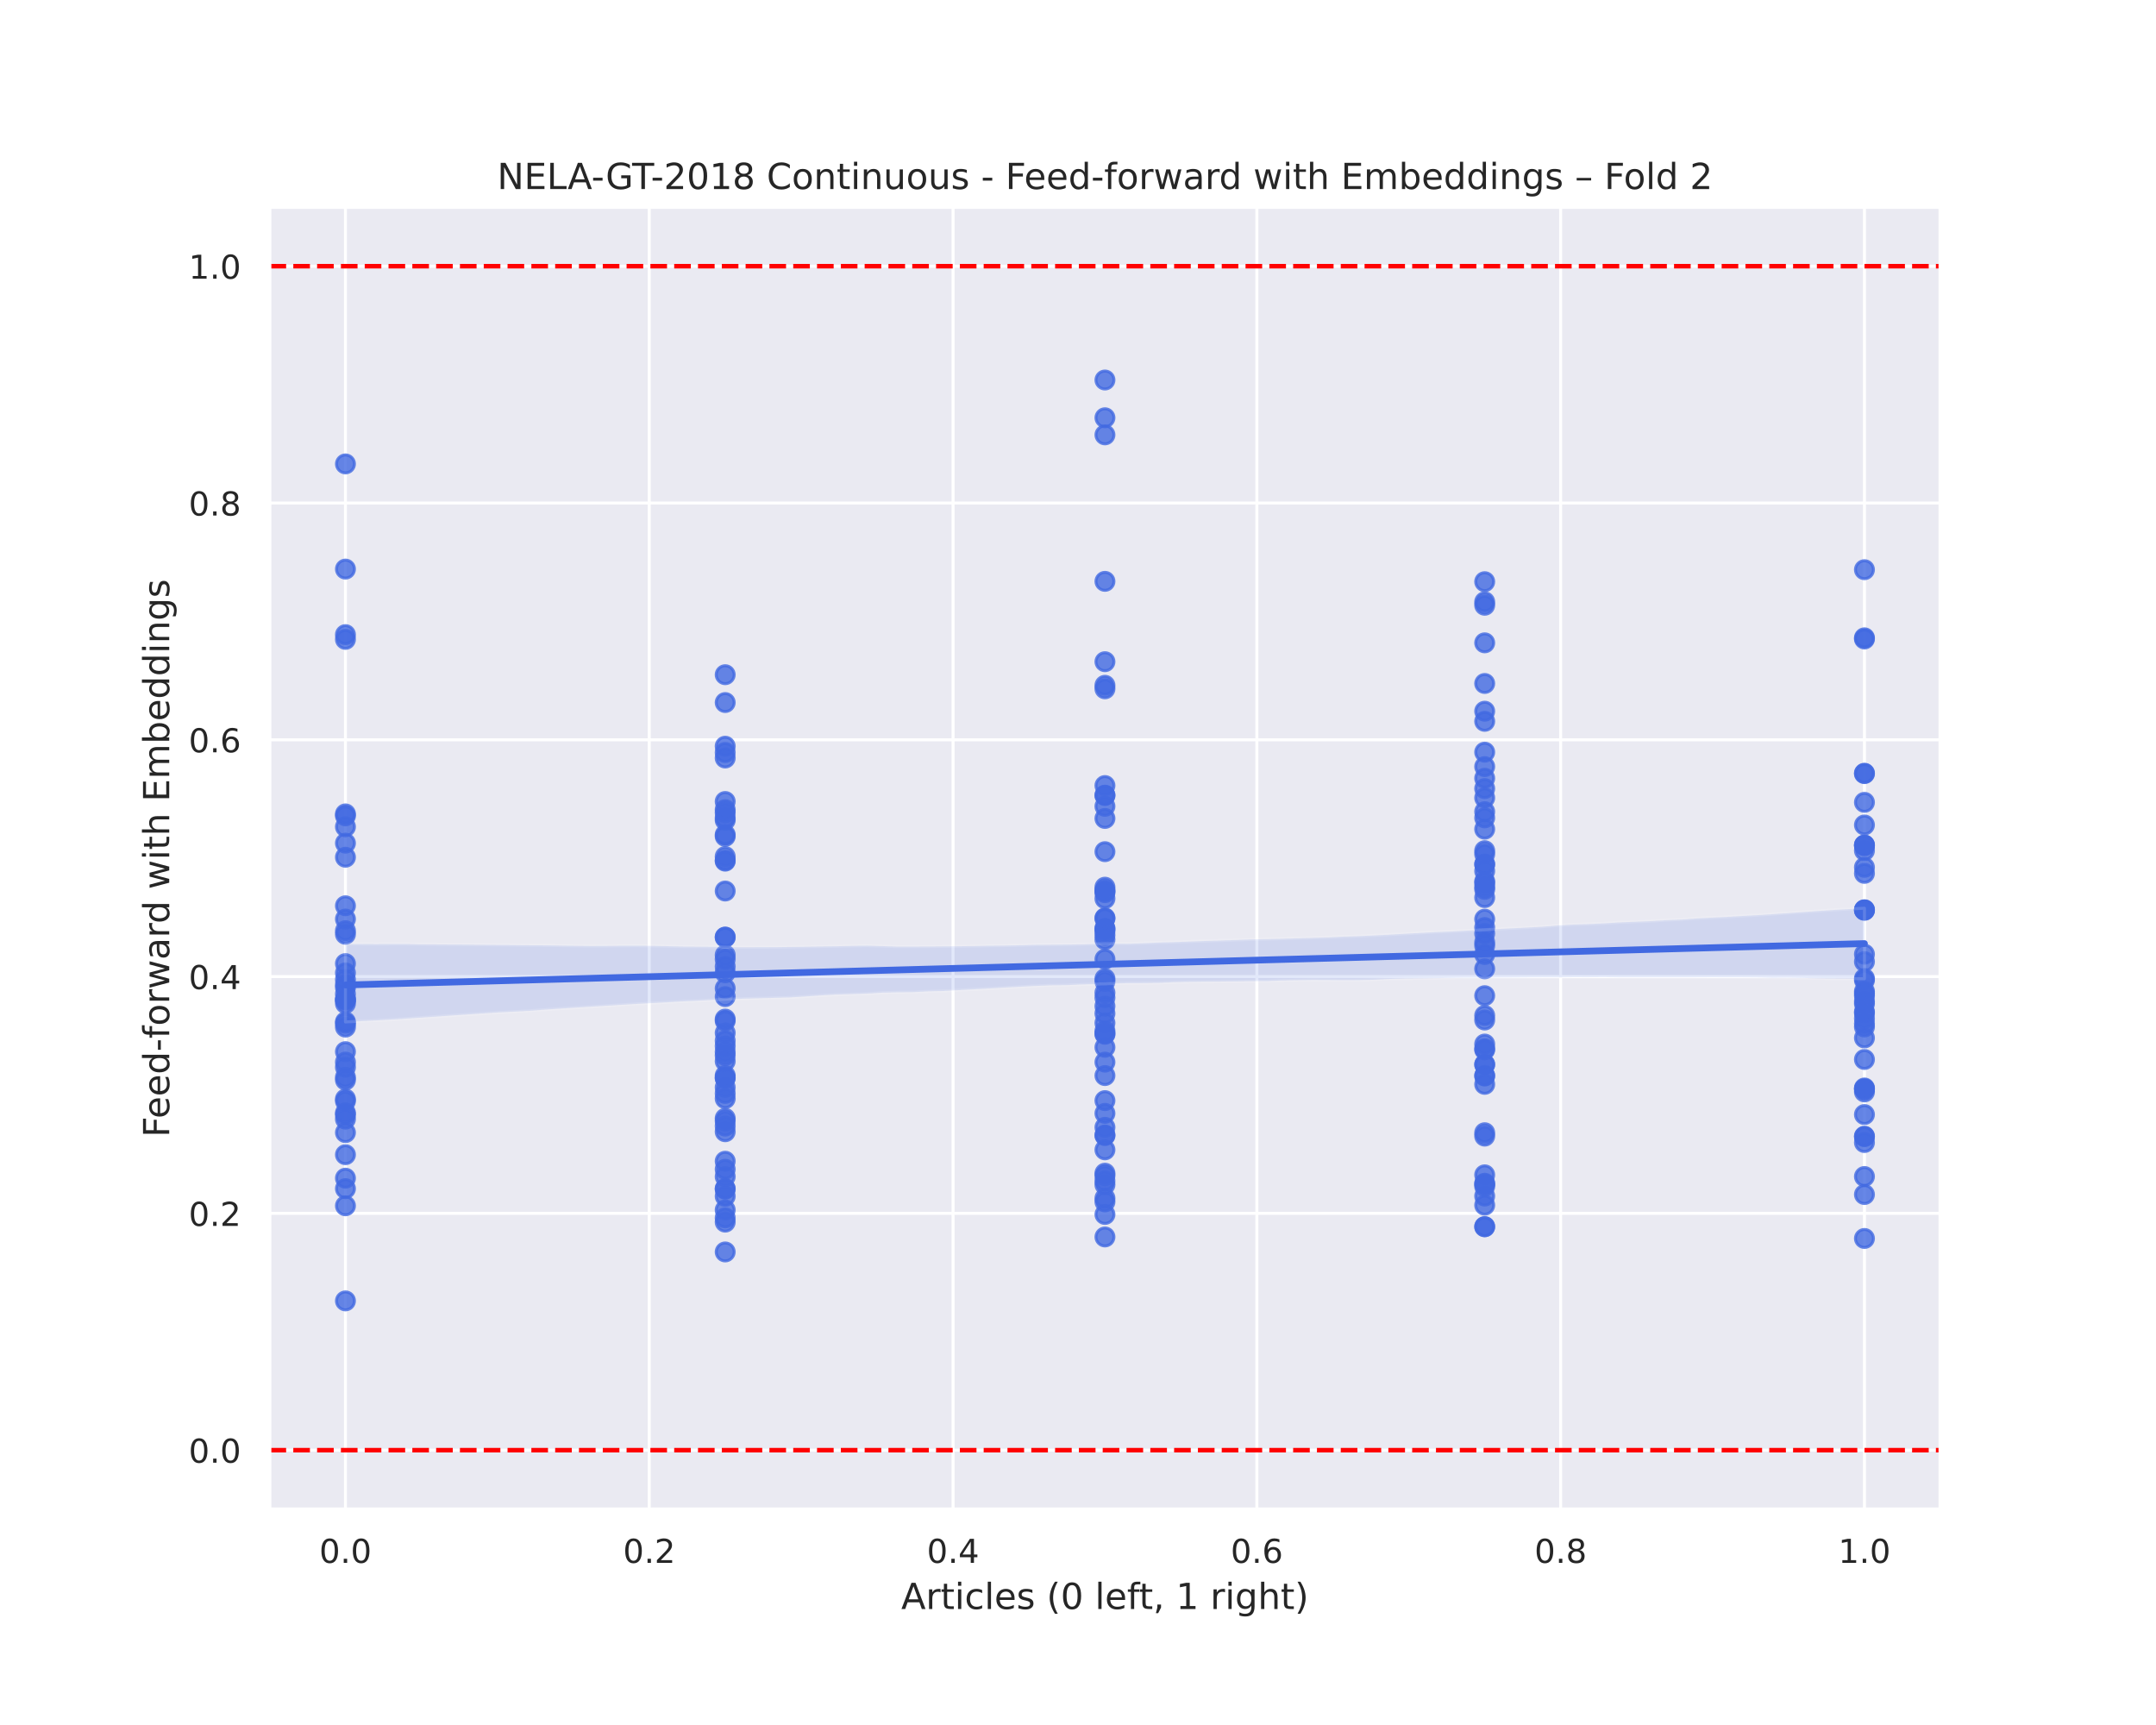 <?xml version="1.0" encoding="utf-8" standalone="no"?>
<!DOCTYPE svg PUBLIC "-//W3C//DTD SVG 1.1//EN"
  "http://www.w3.org/Graphics/SVG/1.1/DTD/svg11.dtd">
<!-- Created with matplotlib (https://matplotlib.org/) -->
<svg height="576pt" version="1.1" viewBox="0 0 720 576" width="720pt" xmlns="http://www.w3.org/2000/svg" xmlns:xlink="http://www.w3.org/1999/xlink">
 <defs>
  <style type="text/css">
*{stroke-linecap:butt;stroke-linejoin:round;}
  </style>
 </defs>
 <g id="figure_1">
  <g id="patch_1">
   <path d="M 0 576 
L 720 576 
L 720 0 
L 0 0 
z
" style="fill:#ffffff;"/>
  </g>
  <g id="axes_1">
   <g id="patch_2">
    <path d="M 90 504 
L 648 504 
L 648 69.12 
L 90 69.12 
z
" style="fill:#eaeaf2;"/>
   </g>
   <g id="matplotlib.axis_1">
    <g id="xtick_1">
     <g id="line2d_1">
      <path clip-path="url(#p2d6ce42cf6)" d="M 115.364 504 
L 115.364 69.12 
" style="fill:none;stroke:#ffffff;stroke-linecap:round;"/>
     </g>
     <g id="text_1">
      <!-- 0.0 -->
      <defs>
       <path d="M 31.781 66.406 
Q 24.172 66.406 20.328 58.906 
Q 16.5 51.422 16.5 36.375 
Q 16.5 21.391 20.328 13.891 
Q 24.172 6.391 31.781 6.391 
Q 39.453 6.391 43.281 13.891 
Q 47.125 21.391 47.125 36.375 
Q 47.125 51.422 43.281 58.906 
Q 39.453 66.406 31.781 66.406 
z
M 31.781 74.219 
Q 44.047 74.219 50.516 64.516 
Q 56.984 54.828 56.984 36.375 
Q 56.984 17.969 50.516 8.266 
Q 44.047 -1.422 31.781 -1.422 
Q 19.531 -1.422 13.062 8.266 
Q 6.594 17.969 6.594 36.375 
Q 6.594 54.828 13.062 64.516 
Q 19.531 74.219 31.781 74.219 
z
" id="DejaVuSans-48"/>
       <path d="M 10.688 12.406 
L 21 12.406 
L 21 0 
L 10.688 0 
z
" id="DejaVuSans-46"/>
      </defs>
      <g style="fill:#262626;" transform="translate(106.617 521.858)scale(0.11 -0.11)">
       <use xlink:href="#DejaVuSans-48"/>
       <use x="63.623" xlink:href="#DejaVuSans-46"/>
       <use x="95.41" xlink:href="#DejaVuSans-48"/>
      </g>
     </g>
    </g>
    <g id="xtick_2">
     <g id="line2d_2">
      <path clip-path="url(#p2d6ce42cf6)" d="M 216.818 504 
L 216.818 69.12 
" style="fill:none;stroke:#ffffff;stroke-linecap:round;"/>
     </g>
     <g id="text_2">
      <!-- 0.2 -->
      <defs>
       <path d="M 19.188 8.297 
L 53.609 8.297 
L 53.609 0 
L 7.328 0 
L 7.328 8.297 
Q 12.938 14.109 22.625 23.891 
Q 32.328 33.688 34.812 36.531 
Q 39.547 41.844 41.422 45.531 
Q 43.312 49.219 43.312 52.781 
Q 43.312 58.594 39.234 62.25 
Q 35.156 65.922 28.609 65.922 
Q 23.969 65.922 18.812 64.312 
Q 13.672 62.703 7.812 59.422 
L 7.812 69.391 
Q 13.766 71.781 18.938 73 
Q 24.125 74.219 28.422 74.219 
Q 39.75 74.219 46.484 68.547 
Q 53.219 62.891 53.219 53.422 
Q 53.219 48.922 51.531 44.891 
Q 49.859 40.875 45.406 35.406 
Q 44.188 33.984 37.641 27.219 
Q 31.109 20.453 19.188 8.297 
z
" id="DejaVuSans-50"/>
      </defs>
      <g style="fill:#262626;" transform="translate(208.071 521.858)scale(0.11 -0.11)">
       <use xlink:href="#DejaVuSans-48"/>
       <use x="63.623" xlink:href="#DejaVuSans-46"/>
       <use x="95.41" xlink:href="#DejaVuSans-50"/>
      </g>
     </g>
    </g>
    <g id="xtick_3">
     <g id="line2d_3">
      <path clip-path="url(#p2d6ce42cf6)" d="M 318.273 504 
L 318.273 69.12 
" style="fill:none;stroke:#ffffff;stroke-linecap:round;"/>
     </g>
     <g id="text_3">
      <!-- 0.4 -->
      <defs>
       <path d="M 37.797 64.312 
L 12.891 25.391 
L 37.797 25.391 
z
M 35.203 72.906 
L 47.609 72.906 
L 47.609 25.391 
L 58.016 25.391 
L 58.016 17.188 
L 47.609 17.188 
L 47.609 0 
L 37.797 0 
L 37.797 17.188 
L 4.891 17.188 
L 4.891 26.703 
z
" id="DejaVuSans-52"/>
      </defs>
      <g style="fill:#262626;" transform="translate(309.526 521.858)scale(0.11 -0.11)">
       <use xlink:href="#DejaVuSans-48"/>
       <use x="63.623" xlink:href="#DejaVuSans-46"/>
       <use x="95.41" xlink:href="#DejaVuSans-52"/>
      </g>
     </g>
    </g>
    <g id="xtick_4">
     <g id="line2d_4">
      <path clip-path="url(#p2d6ce42cf6)" d="M 419.727 504 
L 419.727 69.12 
" style="fill:none;stroke:#ffffff;stroke-linecap:round;"/>
     </g>
     <g id="text_4">
      <!-- 0.6 -->
      <defs>
       <path d="M 33.016 40.375 
Q 26.375 40.375 22.484 35.828 
Q 18.609 31.297 18.609 23.391 
Q 18.609 15.531 22.484 10.953 
Q 26.375 6.391 33.016 6.391 
Q 39.656 6.391 43.531 10.953 
Q 47.406 15.531 47.406 23.391 
Q 47.406 31.297 43.531 35.828 
Q 39.656 40.375 33.016 40.375 
z
M 52.594 71.297 
L 52.594 62.312 
Q 48.875 64.062 45.094 64.984 
Q 41.312 65.922 37.594 65.922 
Q 27.828 65.922 22.672 59.328 
Q 17.531 52.734 16.797 39.406 
Q 19.672 43.656 24.016 45.922 
Q 28.375 48.188 33.594 48.188 
Q 44.578 48.188 50.953 41.516 
Q 57.328 34.859 57.328 23.391 
Q 57.328 12.156 50.688 5.359 
Q 44.047 -1.422 33.016 -1.422 
Q 20.359 -1.422 13.672 8.266 
Q 6.984 17.969 6.984 36.375 
Q 6.984 53.656 15.188 63.938 
Q 23.391 74.219 37.203 74.219 
Q 40.922 74.219 44.703 73.484 
Q 48.484 72.75 52.594 71.297 
z
" id="DejaVuSans-54"/>
      </defs>
      <g style="fill:#262626;" transform="translate(410.981 521.858)scale(0.11 -0.11)">
       <use xlink:href="#DejaVuSans-48"/>
       <use x="63.623" xlink:href="#DejaVuSans-46"/>
       <use x="95.41" xlink:href="#DejaVuSans-54"/>
      </g>
     </g>
    </g>
    <g id="xtick_5">
     <g id="line2d_5">
      <path clip-path="url(#p2d6ce42cf6)" d="M 521.182 504 
L 521.182 69.12 
" style="fill:none;stroke:#ffffff;stroke-linecap:round;"/>
     </g>
     <g id="text_5">
      <!-- 0.8 -->
      <defs>
       <path d="M 31.781 34.625 
Q 24.75 34.625 20.719 30.859 
Q 16.703 27.094 16.703 20.516 
Q 16.703 13.922 20.719 10.156 
Q 24.75 6.391 31.781 6.391 
Q 38.812 6.391 42.859 10.172 
Q 46.922 13.969 46.922 20.516 
Q 46.922 27.094 42.891 30.859 
Q 38.875 34.625 31.781 34.625 
z
M 21.922 38.812 
Q 15.578 40.375 12.031 44.719 
Q 8.5 49.078 8.5 55.328 
Q 8.5 64.062 14.719 69.141 
Q 20.953 74.219 31.781 74.219 
Q 42.672 74.219 48.875 69.141 
Q 55.078 64.062 55.078 55.328 
Q 55.078 49.078 51.531 44.719 
Q 48 40.375 41.703 38.812 
Q 48.828 37.156 52.797 32.312 
Q 56.781 27.484 56.781 20.516 
Q 56.781 9.906 50.312 4.234 
Q 43.844 -1.422 31.781 -1.422 
Q 19.734 -1.422 13.25 4.234 
Q 6.781 9.906 6.781 20.516 
Q 6.781 27.484 10.781 32.312 
Q 14.797 37.156 21.922 38.812 
z
M 18.312 54.391 
Q 18.312 48.734 21.844 45.562 
Q 25.391 42.391 31.781 42.391 
Q 38.141 42.391 41.719 45.562 
Q 45.312 48.734 45.312 54.391 
Q 45.312 60.062 41.719 63.234 
Q 38.141 66.406 31.781 66.406 
Q 25.391 66.406 21.844 63.234 
Q 18.312 60.062 18.312 54.391 
z
" id="DejaVuSans-56"/>
      </defs>
      <g style="fill:#262626;" transform="translate(512.435 521.858)scale(0.11 -0.11)">
       <use xlink:href="#DejaVuSans-48"/>
       <use x="63.623" xlink:href="#DejaVuSans-46"/>
       <use x="95.41" xlink:href="#DejaVuSans-56"/>
      </g>
     </g>
    </g>
    <g id="xtick_6">
     <g id="line2d_6">
      <path clip-path="url(#p2d6ce42cf6)" d="M 622.636 504 
L 622.636 69.12 
" style="fill:none;stroke:#ffffff;stroke-linecap:round;"/>
     </g>
     <g id="text_6">
      <!-- 1.0 -->
      <defs>
       <path d="M 12.406 8.297 
L 28.516 8.297 
L 28.516 63.922 
L 10.984 60.406 
L 10.984 69.391 
L 28.422 72.906 
L 38.281 72.906 
L 38.281 8.297 
L 54.391 8.297 
L 54.391 0 
L 12.406 0 
z
" id="DejaVuSans-49"/>
      </defs>
      <g style="fill:#262626;" transform="translate(613.89 521.858)scale(0.11 -0.11)">
       <use xlink:href="#DejaVuSans-49"/>
       <use x="63.623" xlink:href="#DejaVuSans-46"/>
       <use x="95.41" xlink:href="#DejaVuSans-48"/>
      </g>
     </g>
    </g>
    <g id="text_7">
     <!-- Articles (0 left, 1 right) -->
     <defs>
      <path d="M 34.188 63.188 
L 20.797 26.906 
L 47.609 26.906 
z
M 28.609 72.906 
L 39.797 72.906 
L 67.578 0 
L 57.328 0 
L 50.688 18.703 
L 17.828 18.703 
L 11.188 0 
L 0.781 0 
z
" id="DejaVuSans-65"/>
      <path d="M 41.109 46.297 
Q 39.594 47.172 37.812 47.578 
Q 36.031 48 33.891 48 
Q 26.266 48 22.188 43.047 
Q 18.109 38.094 18.109 28.812 
L 18.109 0 
L 9.078 0 
L 9.078 54.688 
L 18.109 54.688 
L 18.109 46.188 
Q 20.953 51.172 25.484 53.578 
Q 30.031 56 36.531 56 
Q 37.453 56 38.578 55.875 
Q 39.703 55.766 41.062 55.516 
z
" id="DejaVuSans-114"/>
      <path d="M 18.312 70.219 
L 18.312 54.688 
L 36.812 54.688 
L 36.812 47.703 
L 18.312 47.703 
L 18.312 18.016 
Q 18.312 11.328 20.141 9.422 
Q 21.969 7.516 27.594 7.516 
L 36.812 7.516 
L 36.812 0 
L 27.594 0 
Q 17.188 0 13.234 3.875 
Q 9.281 7.766 9.281 18.016 
L 9.281 47.703 
L 2.688 47.703 
L 2.688 54.688 
L 9.281 54.688 
L 9.281 70.219 
z
" id="DejaVuSans-116"/>
      <path d="M 9.422 54.688 
L 18.406 54.688 
L 18.406 0 
L 9.422 0 
z
M 9.422 75.984 
L 18.406 75.984 
L 18.406 64.594 
L 9.422 64.594 
z
" id="DejaVuSans-105"/>
      <path d="M 48.781 52.594 
L 48.781 44.188 
Q 44.969 46.297 41.141 47.344 
Q 37.312 48.391 33.406 48.391 
Q 24.656 48.391 19.812 42.844 
Q 14.984 37.312 14.984 27.297 
Q 14.984 17.281 19.812 11.734 
Q 24.656 6.203 33.406 6.203 
Q 37.312 6.203 41.141 7.25 
Q 44.969 8.297 48.781 10.406 
L 48.781 2.094 
Q 45.016 0.344 40.984 -0.531 
Q 36.969 -1.422 32.422 -1.422 
Q 20.062 -1.422 12.781 6.344 
Q 5.516 14.109 5.516 27.297 
Q 5.516 40.672 12.859 48.328 
Q 20.219 56 33.016 56 
Q 37.156 56 41.109 55.141 
Q 45.062 54.297 48.781 52.594 
z
" id="DejaVuSans-99"/>
      <path d="M 9.422 75.984 
L 18.406 75.984 
L 18.406 0 
L 9.422 0 
z
" id="DejaVuSans-108"/>
      <path d="M 56.203 29.594 
L 56.203 25.203 
L 14.891 25.203 
Q 15.484 15.922 20.484 11.062 
Q 25.484 6.203 34.422 6.203 
Q 39.594 6.203 44.453 7.469 
Q 49.312 8.734 54.109 11.281 
L 54.109 2.781 
Q 49.266 0.734 44.188 -0.344 
Q 39.109 -1.422 33.891 -1.422 
Q 20.797 -1.422 13.156 6.188 
Q 5.516 13.812 5.516 26.812 
Q 5.516 40.234 12.766 48.109 
Q 20.016 56 32.328 56 
Q 43.359 56 49.781 48.891 
Q 56.203 41.797 56.203 29.594 
z
M 47.219 32.234 
Q 47.125 39.594 43.094 43.984 
Q 39.062 48.391 32.422 48.391 
Q 24.906 48.391 20.391 44.141 
Q 15.875 39.891 15.188 32.172 
z
" id="DejaVuSans-101"/>
      <path d="M 44.281 53.078 
L 44.281 44.578 
Q 40.484 46.531 36.375 47.5 
Q 32.281 48.484 27.875 48.484 
Q 21.188 48.484 17.844 46.438 
Q 14.5 44.391 14.5 40.281 
Q 14.5 37.156 16.891 35.375 
Q 19.281 33.594 26.516 31.984 
L 29.594 31.297 
Q 39.156 29.25 43.188 25.516 
Q 47.219 21.781 47.219 15.094 
Q 47.219 7.469 41.188 3.016 
Q 35.156 -1.422 24.609 -1.422 
Q 20.219 -1.422 15.453 -0.562 
Q 10.688 0.297 5.422 2 
L 5.422 11.281 
Q 10.406 8.688 15.234 7.391 
Q 20.062 6.109 24.812 6.109 
Q 31.156 6.109 34.562 8.281 
Q 37.984 10.453 37.984 14.406 
Q 37.984 18.062 35.516 20.016 
Q 33.062 21.969 24.703 23.781 
L 21.578 24.516 
Q 13.234 26.266 9.516 29.906 
Q 5.812 33.547 5.812 39.891 
Q 5.812 47.609 11.281 51.797 
Q 16.75 56 26.812 56 
Q 31.781 56 36.172 55.266 
Q 40.578 54.547 44.281 53.078 
z
" id="DejaVuSans-115"/>
      <path id="DejaVuSans-32"/>
      <path d="M 31 75.875 
Q 24.469 64.656 21.281 53.656 
Q 18.109 42.672 18.109 31.391 
Q 18.109 20.125 21.312 9.062 
Q 24.516 -2 31 -13.188 
L 23.188 -13.188 
Q 15.875 -1.703 12.234 9.375 
Q 8.594 20.453 8.594 31.391 
Q 8.594 42.281 12.203 53.312 
Q 15.828 64.359 23.188 75.875 
z
" id="DejaVuSans-40"/>
      <path d="M 37.109 75.984 
L 37.109 68.5 
L 28.516 68.5 
Q 23.688 68.5 21.797 66.547 
Q 19.922 64.594 19.922 59.516 
L 19.922 54.688 
L 34.719 54.688 
L 34.719 47.703 
L 19.922 47.703 
L 19.922 0 
L 10.891 0 
L 10.891 47.703 
L 2.297 47.703 
L 2.297 54.688 
L 10.891 54.688 
L 10.891 58.5 
Q 10.891 67.625 15.141 71.797 
Q 19.391 75.984 28.609 75.984 
z
" id="DejaVuSans-102"/>
      <path d="M 11.719 12.406 
L 22.016 12.406 
L 22.016 4 
L 14.016 -11.625 
L 7.719 -11.625 
L 11.719 4 
z
" id="DejaVuSans-44"/>
      <path d="M 45.406 27.984 
Q 45.406 37.75 41.375 43.109 
Q 37.359 48.484 30.078 48.484 
Q 22.859 48.484 18.828 43.109 
Q 14.797 37.75 14.797 27.984 
Q 14.797 18.266 18.828 12.891 
Q 22.859 7.516 30.078 7.516 
Q 37.359 7.516 41.375 12.891 
Q 45.406 18.266 45.406 27.984 
z
M 54.391 6.781 
Q 54.391 -7.172 48.188 -13.984 
Q 42 -20.797 29.203 -20.797 
Q 24.469 -20.797 20.266 -20.094 
Q 16.062 -19.391 12.109 -17.922 
L 12.109 -9.188 
Q 16.062 -11.328 19.922 -12.344 
Q 23.781 -13.375 27.781 -13.375 
Q 36.625 -13.375 41.016 -8.766 
Q 45.406 -4.156 45.406 5.172 
L 45.406 9.625 
Q 42.625 4.781 38.281 2.391 
Q 33.938 0 27.875 0 
Q 17.828 0 11.672 7.656 
Q 5.516 15.328 5.516 27.984 
Q 5.516 40.672 11.672 48.328 
Q 17.828 56 27.875 56 
Q 33.938 56 38.281 53.609 
Q 42.625 51.219 45.406 46.391 
L 45.406 54.688 
L 54.391 54.688 
z
" id="DejaVuSans-103"/>
      <path d="M 54.891 33.016 
L 54.891 0 
L 45.906 0 
L 45.906 32.719 
Q 45.906 40.484 42.875 44.328 
Q 39.844 48.188 33.797 48.188 
Q 26.516 48.188 22.312 43.547 
Q 18.109 38.922 18.109 30.906 
L 18.109 0 
L 9.078 0 
L 9.078 75.984 
L 18.109 75.984 
L 18.109 46.188 
Q 21.344 51.125 25.703 53.562 
Q 30.078 56 35.797 56 
Q 45.219 56 50.047 50.172 
Q 54.891 44.344 54.891 33.016 
z
" id="DejaVuSans-104"/>
      <path d="M 8.016 75.875 
L 15.828 75.875 
Q 23.141 64.359 26.781 53.312 
Q 30.422 42.281 30.422 31.391 
Q 30.422 20.453 26.781 9.375 
Q 23.141 -1.703 15.828 -13.188 
L 8.016 -13.188 
Q 14.5 -2 17.703 9.062 
Q 20.906 20.125 20.906 31.391 
Q 20.906 42.672 17.703 53.656 
Q 14.5 64.656 8.016 75.875 
z
" id="DejaVuSans-41"/>
     </defs>
     <g style="fill:#262626;" transform="translate(300.96 537.264)scale(0.12 -0.12)">
      <use xlink:href="#DejaVuSans-65"/>
      <use x="68.408" xlink:href="#DejaVuSans-114"/>
      <use x="109.521" xlink:href="#DejaVuSans-116"/>
      <use x="148.73" xlink:href="#DejaVuSans-105"/>
      <use x="176.514" xlink:href="#DejaVuSans-99"/>
      <use x="231.494" xlink:href="#DejaVuSans-108"/>
      <use x="259.277" xlink:href="#DejaVuSans-101"/>
      <use x="320.801" xlink:href="#DejaVuSans-115"/>
      <use x="372.9" xlink:href="#DejaVuSans-32"/>
      <use x="404.688" xlink:href="#DejaVuSans-40"/>
      <use x="443.701" xlink:href="#DejaVuSans-48"/>
      <use x="507.324" xlink:href="#DejaVuSans-32"/>
      <use x="539.111" xlink:href="#DejaVuSans-108"/>
      <use x="566.895" xlink:href="#DejaVuSans-101"/>
      <use x="628.418" xlink:href="#DejaVuSans-102"/>
      <use x="661.873" xlink:href="#DejaVuSans-116"/>
      <use x="701.082" xlink:href="#DejaVuSans-44"/>
      <use x="732.869" xlink:href="#DejaVuSans-32"/>
      <use x="764.656" xlink:href="#DejaVuSans-49"/>
      <use x="828.279" xlink:href="#DejaVuSans-32"/>
      <use x="860.066" xlink:href="#DejaVuSans-114"/>
      <use x="901.18" xlink:href="#DejaVuSans-105"/>
      <use x="928.963" xlink:href="#DejaVuSans-103"/>
      <use x="992.439" xlink:href="#DejaVuSans-104"/>
      <use x="1055.818" xlink:href="#DejaVuSans-116"/>
      <use x="1095.027" xlink:href="#DejaVuSans-41"/>
     </g>
    </g>
   </g>
   <g id="matplotlib.axis_2">
    <g id="ytick_1">
     <g id="line2d_7">
      <path clip-path="url(#p2d6ce42cf6)" d="M 90 484.233 
L 648 484.233 
" style="fill:none;stroke:#ffffff;stroke-linecap:round;"/>
     </g>
     <g id="text_8">
      <!-- 0.0 -->
      <g style="fill:#262626;" transform="translate(63.007 488.412)scale(0.11 -0.11)">
       <use xlink:href="#DejaVuSans-48"/>
       <use x="63.623" xlink:href="#DejaVuSans-46"/>
       <use x="95.41" xlink:href="#DejaVuSans-48"/>
      </g>
     </g>
    </g>
    <g id="ytick_2">
     <g id="line2d_8">
      <path clip-path="url(#p2d6ce42cf6)" d="M 90 405.164 
L 648 405.164 
" style="fill:none;stroke:#ffffff;stroke-linecap:round;"/>
     </g>
     <g id="text_9">
      <!-- 0.2 -->
      <g style="fill:#262626;" transform="translate(63.007 409.343)scale(0.11 -0.11)">
       <use xlink:href="#DejaVuSans-48"/>
       <use x="63.623" xlink:href="#DejaVuSans-46"/>
       <use x="95.41" xlink:href="#DejaVuSans-50"/>
      </g>
     </g>
    </g>
    <g id="ytick_3">
     <g id="line2d_9">
      <path clip-path="url(#p2d6ce42cf6)" d="M 90 326.095 
L 648 326.095 
" style="fill:none;stroke:#ffffff;stroke-linecap:round;"/>
     </g>
     <g id="text_10">
      <!-- 0.4 -->
      <g style="fill:#262626;" transform="translate(63.007 330.274)scale(0.11 -0.11)">
       <use xlink:href="#DejaVuSans-48"/>
       <use x="63.623" xlink:href="#DejaVuSans-46"/>
       <use x="95.41" xlink:href="#DejaVuSans-52"/>
      </g>
     </g>
    </g>
    <g id="ytick_4">
     <g id="line2d_10">
      <path clip-path="url(#p2d6ce42cf6)" d="M 90 247.025 
L 648 247.025 
" style="fill:none;stroke:#ffffff;stroke-linecap:round;"/>
     </g>
     <g id="text_11">
      <!-- 0.6 -->
      <g style="fill:#262626;" transform="translate(63.007 251.205)scale(0.11 -0.11)">
       <use xlink:href="#DejaVuSans-48"/>
       <use x="63.623" xlink:href="#DejaVuSans-46"/>
       <use x="95.41" xlink:href="#DejaVuSans-54"/>
      </g>
     </g>
    </g>
    <g id="ytick_5">
     <g id="line2d_11">
      <path clip-path="url(#p2d6ce42cf6)" d="M 90 167.956 
L 648 167.956 
" style="fill:none;stroke:#ffffff;stroke-linecap:round;"/>
     </g>
     <g id="text_12">
      <!-- 0.8 -->
      <g style="fill:#262626;" transform="translate(63.007 172.136)scale(0.11 -0.11)">
       <use xlink:href="#DejaVuSans-48"/>
       <use x="63.623" xlink:href="#DejaVuSans-46"/>
       <use x="95.41" xlink:href="#DejaVuSans-56"/>
      </g>
     </g>
    </g>
    <g id="ytick_6">
     <g id="line2d_12">
      <path clip-path="url(#p2d6ce42cf6)" d="M 90 88.887 
L 648 88.887 
" style="fill:none;stroke:#ffffff;stroke-linecap:round;"/>
     </g>
     <g id="text_13">
      <!-- 1.0 -->
      <g style="fill:#262626;" transform="translate(63.007 93.066)scale(0.11 -0.11)">
       <use xlink:href="#DejaVuSans-49"/>
       <use x="63.623" xlink:href="#DejaVuSans-46"/>
       <use x="95.41" xlink:href="#DejaVuSans-48"/>
      </g>
     </g>
    </g>
    <g id="text_14">
     <!-- Feed-forward with Embeddings -->
     <defs>
      <path d="M 9.812 72.906 
L 51.703 72.906 
L 51.703 64.594 
L 19.672 64.594 
L 19.672 43.109 
L 48.578 43.109 
L 48.578 34.812 
L 19.672 34.812 
L 19.672 0 
L 9.812 0 
z
" id="DejaVuSans-70"/>
      <path d="M 45.406 46.391 
L 45.406 75.984 
L 54.391 75.984 
L 54.391 0 
L 45.406 0 
L 45.406 8.203 
Q 42.578 3.328 38.25 0.953 
Q 33.938 -1.422 27.875 -1.422 
Q 17.969 -1.422 11.734 6.484 
Q 5.516 14.406 5.516 27.297 
Q 5.516 40.188 11.734 48.094 
Q 17.969 56 27.875 56 
Q 33.938 56 38.25 53.625 
Q 42.578 51.266 45.406 46.391 
z
M 14.797 27.297 
Q 14.797 17.391 18.875 11.75 
Q 22.953 6.109 30.078 6.109 
Q 37.203 6.109 41.297 11.75 
Q 45.406 17.391 45.406 27.297 
Q 45.406 37.203 41.297 42.844 
Q 37.203 48.484 30.078 48.484 
Q 22.953 48.484 18.875 42.844 
Q 14.797 37.203 14.797 27.297 
z
" id="DejaVuSans-100"/>
      <path d="M 4.891 31.391 
L 31.203 31.391 
L 31.203 23.391 
L 4.891 23.391 
z
" id="DejaVuSans-45"/>
      <path d="M 30.609 48.391 
Q 23.391 48.391 19.188 42.75 
Q 14.984 37.109 14.984 27.297 
Q 14.984 17.484 19.156 11.844 
Q 23.344 6.203 30.609 6.203 
Q 37.797 6.203 41.984 11.859 
Q 46.188 17.531 46.188 27.297 
Q 46.188 37.016 41.984 42.703 
Q 37.797 48.391 30.609 48.391 
z
M 30.609 56 
Q 42.328 56 49.016 48.375 
Q 55.719 40.766 55.719 27.297 
Q 55.719 13.875 49.016 6.219 
Q 42.328 -1.422 30.609 -1.422 
Q 18.844 -1.422 12.172 6.219 
Q 5.516 13.875 5.516 27.297 
Q 5.516 40.766 12.172 48.375 
Q 18.844 56 30.609 56 
z
" id="DejaVuSans-111"/>
      <path d="M 4.203 54.688 
L 13.188 54.688 
L 24.422 12.016 
L 35.594 54.688 
L 46.188 54.688 
L 57.422 12.016 
L 68.609 54.688 
L 77.594 54.688 
L 63.281 0 
L 52.688 0 
L 40.922 44.828 
L 29.109 0 
L 18.5 0 
z
" id="DejaVuSans-119"/>
      <path d="M 34.281 27.484 
Q 23.391 27.484 19.188 25 
Q 14.984 22.516 14.984 16.5 
Q 14.984 11.719 18.141 8.906 
Q 21.297 6.109 26.703 6.109 
Q 34.188 6.109 38.703 11.406 
Q 43.219 16.703 43.219 25.484 
L 43.219 27.484 
z
M 52.203 31.203 
L 52.203 0 
L 43.219 0 
L 43.219 8.297 
Q 40.141 3.328 35.547 0.953 
Q 30.953 -1.422 24.312 -1.422 
Q 15.922 -1.422 10.953 3.297 
Q 6 8.016 6 15.922 
Q 6 25.141 12.172 29.828 
Q 18.359 34.516 30.609 34.516 
L 43.219 34.516 
L 43.219 35.406 
Q 43.219 41.609 39.141 45 
Q 35.062 48.391 27.688 48.391 
Q 23 48.391 18.547 47.266 
Q 14.109 46.141 10.016 43.891 
L 10.016 52.203 
Q 14.938 54.109 19.578 55.047 
Q 24.219 56 28.609 56 
Q 40.484 56 46.344 49.844 
Q 52.203 43.703 52.203 31.203 
z
" id="DejaVuSans-97"/>
      <path d="M 9.812 72.906 
L 55.906 72.906 
L 55.906 64.594 
L 19.672 64.594 
L 19.672 43.016 
L 54.391 43.016 
L 54.391 34.719 
L 19.672 34.719 
L 19.672 8.297 
L 56.781 8.297 
L 56.781 0 
L 9.812 0 
z
" id="DejaVuSans-69"/>
      <path d="M 52 44.188 
Q 55.375 50.25 60.062 53.125 
Q 64.75 56 71.094 56 
Q 79.641 56 84.281 50.016 
Q 88.922 44.047 88.922 33.016 
L 88.922 0 
L 79.891 0 
L 79.891 32.719 
Q 79.891 40.578 77.094 44.375 
Q 74.312 48.188 68.609 48.188 
Q 61.625 48.188 57.562 43.547 
Q 53.516 38.922 53.516 30.906 
L 53.516 0 
L 44.484 0 
L 44.484 32.719 
Q 44.484 40.625 41.703 44.406 
Q 38.922 48.188 33.109 48.188 
Q 26.219 48.188 22.156 43.531 
Q 18.109 38.875 18.109 30.906 
L 18.109 0 
L 9.078 0 
L 9.078 54.688 
L 18.109 54.688 
L 18.109 46.188 
Q 21.188 51.219 25.484 53.609 
Q 29.781 56 35.688 56 
Q 41.656 56 45.828 52.969 
Q 50 49.953 52 44.188 
z
" id="DejaVuSans-109"/>
      <path d="M 48.688 27.297 
Q 48.688 37.203 44.609 42.844 
Q 40.531 48.484 33.406 48.484 
Q 26.266 48.484 22.188 42.844 
Q 18.109 37.203 18.109 27.297 
Q 18.109 17.391 22.188 11.75 
Q 26.266 6.109 33.406 6.109 
Q 40.531 6.109 44.609 11.75 
Q 48.688 17.391 48.688 27.297 
z
M 18.109 46.391 
Q 20.953 51.266 25.266 53.625 
Q 29.594 56 35.594 56 
Q 45.562 56 51.781 48.094 
Q 58.016 40.188 58.016 27.297 
Q 58.016 14.406 51.781 6.484 
Q 45.562 -1.422 35.594 -1.422 
Q 29.594 -1.422 25.266 0.953 
Q 20.953 3.328 18.109 8.203 
L 18.109 0 
L 9.078 0 
L 9.078 75.984 
L 18.109 75.984 
z
" id="DejaVuSans-98"/>
      <path d="M 54.891 33.016 
L 54.891 0 
L 45.906 0 
L 45.906 32.719 
Q 45.906 40.484 42.875 44.328 
Q 39.844 48.188 33.797 48.188 
Q 26.516 48.188 22.312 43.547 
Q 18.109 38.922 18.109 30.906 
L 18.109 0 
L 9.078 0 
L 9.078 54.688 
L 18.109 54.688 
L 18.109 46.188 
Q 21.344 51.125 25.703 53.562 
Q 30.078 56 35.797 56 
Q 45.219 56 50.047 50.172 
Q 54.891 44.344 54.891 33.016 
z
" id="DejaVuSans-110"/>
     </defs>
     <g style="fill:#262626;" transform="translate(56.511 379.744)rotate(-90)scale(0.12 -0.12)">
      <use xlink:href="#DejaVuSans-70"/>
      <use x="52.02" xlink:href="#DejaVuSans-101"/>
      <use x="113.543" xlink:href="#DejaVuSans-101"/>
      <use x="175.066" xlink:href="#DejaVuSans-100"/>
      <use x="238.543" xlink:href="#DejaVuSans-45"/>
      <use x="274.627" xlink:href="#DejaVuSans-102"/>
      <use x="309.832" xlink:href="#DejaVuSans-111"/>
      <use x="371.014" xlink:href="#DejaVuSans-114"/>
      <use x="412.127" xlink:href="#DejaVuSans-119"/>
      <use x="493.914" xlink:href="#DejaVuSans-97"/>
      <use x="555.193" xlink:href="#DejaVuSans-114"/>
      <use x="594.557" xlink:href="#DejaVuSans-100"/>
      <use x="658.033" xlink:href="#DejaVuSans-32"/>
      <use x="689.82" xlink:href="#DejaVuSans-119"/>
      <use x="771.607" xlink:href="#DejaVuSans-105"/>
      <use x="799.391" xlink:href="#DejaVuSans-116"/>
      <use x="838.6" xlink:href="#DejaVuSans-104"/>
      <use x="901.979" xlink:href="#DejaVuSans-32"/>
      <use x="933.766" xlink:href="#DejaVuSans-69"/>
      <use x="996.949" xlink:href="#DejaVuSans-109"/>
      <use x="1094.361" xlink:href="#DejaVuSans-98"/>
      <use x="1157.838" xlink:href="#DejaVuSans-101"/>
      <use x="1219.361" xlink:href="#DejaVuSans-100"/>
      <use x="1282.838" xlink:href="#DejaVuSans-100"/>
      <use x="1346.314" xlink:href="#DejaVuSans-105"/>
      <use x="1374.098" xlink:href="#DejaVuSans-110"/>
      <use x="1437.477" xlink:href="#DejaVuSans-103"/>
      <use x="1500.953" xlink:href="#DejaVuSans-115"/>
     </g>
    </g>
   </g>
   <g id="PathCollection_1">
    <defs>
     <path d="M 0 3 
C 0.796 3 1.559 2.684 2.121 2.121 
C 2.684 1.559 3 0.796 3 0 
C 3 -0.796 2.684 -1.559 2.121 -2.121 
C 1.559 -2.684 0.796 -3 0 -3 
C -0.796 -3 -1.559 -2.684 -2.121 -2.121 
C -2.684 -1.559 -3 -0.796 -3 0 
C -3 0.796 -2.684 1.559 -2.121 2.121 
C -1.559 2.684 -0.796 3 0 3 
z
" id="m91c7ead6f1" style="stroke:#4169e1;stroke-opacity:0.8;"/>
    </defs>
    <g clip-path="url(#p2d6ce42cf6)">
     <use style="fill:#4169e1;fill-opacity:0.8;stroke:#4169e1;stroke-opacity:0.8;" x="369" xlink:href="#m91c7ead6f1" y="359.143"/>
     <use style="fill:#4169e1;fill-opacity:0.8;stroke:#4169e1;stroke-opacity:0.8;" x="115.364" xlink:href="#m91c7ead6f1" y="321.752"/>
     <use style="fill:#4169e1;fill-opacity:0.8;stroke:#4169e1;stroke-opacity:0.8;" x="622.636" xlink:href="#m91c7ead6f1" y="275.468"/>
     <use style="fill:#4169e1;fill-opacity:0.8;stroke:#4169e1;stroke-opacity:0.8;" x="495.818" xlink:href="#m91c7ead6f1" y="306.923"/>
     <use style="fill:#4169e1;fill-opacity:0.8;stroke:#4169e1;stroke-opacity:0.8;" x="115.364" xlink:href="#m91c7ead6f1" y="327.081"/>
     <use style="fill:#4169e1;fill-opacity:0.8;stroke:#4169e1;stroke-opacity:0.8;" x="242.182" xlink:href="#m91c7ead6f1" y="363.098"/>
     <use style="fill:#4169e1;fill-opacity:0.8;stroke:#4169e1;stroke-opacity:0.8;" x="622.636" xlink:href="#m91c7ead6f1" y="341.807"/>
     <use style="fill:#4169e1;fill-opacity:0.8;stroke:#4169e1;stroke-opacity:0.8;" x="369" xlink:href="#m91c7ead6f1" y="331.468"/>
     <use style="fill:#4169e1;fill-opacity:0.8;stroke:#4169e1;stroke-opacity:0.8;" x="242.182" xlink:href="#m91c7ead6f1" y="418.036"/>
     <use style="fill:#4169e1;fill-opacity:0.8;stroke:#4169e1;stroke-opacity:0.8;" x="495.818" xlink:href="#m91c7ead6f1" y="395.361"/>
     <use style="fill:#4169e1;fill-opacity:0.8;stroke:#4169e1;stroke-opacity:0.8;" x="115.364" xlink:href="#m91c7ead6f1" y="154.907"/>
     <use style="fill:#4169e1;fill-opacity:0.8;stroke:#4169e1;stroke-opacity:0.8;" x="495.818" xlink:href="#m91c7ead6f1" y="294.834"/>
     <use style="fill:#4169e1;fill-opacity:0.8;stroke:#4169e1;stroke-opacity:0.8;" x="242.182" xlink:href="#m91c7ead6f1" y="287.55"/>
     <use style="fill:#4169e1;fill-opacity:0.8;stroke:#4169e1;stroke-opacity:0.8;" x="242.182" xlink:href="#m91c7ead6f1" y="392.901"/>
     <use style="fill:#4169e1;fill-opacity:0.8;stroke:#4169e1;stroke-opacity:0.8;" x="495.818" xlink:href="#m91c7ead6f1" y="266.414"/>
     <use style="fill:#4169e1;fill-opacity:0.8;stroke:#4169e1;stroke-opacity:0.8;" x="369" xlink:href="#m91c7ead6f1" y="395.603"/>
     <use style="fill:#4169e1;fill-opacity:0.8;stroke:#4169e1;stroke-opacity:0.8;" x="242.182" xlink:href="#m91c7ead6f1" y="330.036"/>
     <use style="fill:#4169e1;fill-opacity:0.8;stroke:#4169e1;stroke-opacity:0.8;" x="115.364" xlink:href="#m91c7ead6f1" y="324.856"/>
     <use style="fill:#4169e1;fill-opacity:0.8;stroke:#4169e1;stroke-opacity:0.8;" x="242.182" xlink:href="#m91c7ead6f1" y="286.006"/>
     <use style="fill:#4169e1;fill-opacity:0.8;stroke:#4169e1;stroke-opacity:0.8;" x="369" xlink:href="#m91c7ead6f1" y="228.828"/>
     <use style="fill:#4169e1;fill-opacity:0.8;stroke:#4169e1;stroke-opacity:0.8;" x="115.364" xlink:href="#m91c7ead6f1" y="302.452"/>
     <use style="fill:#4169e1;fill-opacity:0.8;stroke:#4169e1;stroke-opacity:0.8;" x="622.636" xlink:href="#m91c7ead6f1" y="212.976"/>
     <use style="fill:#4169e1;fill-opacity:0.8;stroke:#4169e1;stroke-opacity:0.8;" x="242.182" xlink:href="#m91c7ead6f1" y="373.413"/>
     <use style="fill:#4169e1;fill-opacity:0.8;stroke:#4169e1;stroke-opacity:0.8;" x="622.636" xlink:href="#m91c7ead6f1" y="331.717"/>
     <use style="fill:#4169e1;fill-opacity:0.8;stroke:#4169e1;stroke-opacity:0.8;" x="495.818" xlink:href="#m91c7ead6f1" y="314.646"/>
     <use style="fill:#4169e1;fill-opacity:0.8;stroke:#4169e1;stroke-opacity:0.8;" x="369" xlink:href="#m91c7ead6f1" y="194.119"/>
     <use style="fill:#4169e1;fill-opacity:0.8;stroke:#4169e1;stroke-opacity:0.8;" x="369" xlink:href="#m91c7ead6f1" y="326.799"/>
     <use style="fill:#4169e1;fill-opacity:0.8;stroke:#4169e1;stroke-opacity:0.8;" x="495.818" xlink:href="#m91c7ead6f1" y="263.32"/>
     <use style="fill:#4169e1;fill-opacity:0.8;stroke:#4169e1;stroke-opacity:0.8;" x="622.636" xlink:href="#m91c7ead6f1" y="326.72"/>
     <use style="fill:#4169e1;fill-opacity:0.8;stroke:#4169e1;stroke-opacity:0.8;" x="242.182" xlink:href="#m91c7ead6f1" y="225.291"/>
     <use style="fill:#4169e1;fill-opacity:0.8;stroke:#4169e1;stroke-opacity:0.8;" x="369" xlink:href="#m91c7ead6f1" y="297.226"/>
     <use style="fill:#4169e1;fill-opacity:0.8;stroke:#4169e1;stroke-opacity:0.8;" x="369" xlink:href="#m91c7ead6f1" y="139.493"/>
     <use style="fill:#4169e1;fill-opacity:0.8;stroke:#4169e1;stroke-opacity:0.8;" x="369" xlink:href="#m91c7ead6f1" y="310.914"/>
     <use style="fill:#4169e1;fill-opacity:0.8;stroke:#4169e1;stroke-opacity:0.8;" x="115.364" xlink:href="#m91c7ead6f1" y="373.689"/>
     <use style="fill:#4169e1;fill-opacity:0.8;stroke:#4169e1;stroke-opacity:0.8;" x="369" xlink:href="#m91c7ead6f1" y="376.426"/>
     <use style="fill:#4169e1;fill-opacity:0.8;stroke:#4169e1;stroke-opacity:0.8;" x="622.636" xlink:href="#m91c7ead6f1" y="381.506"/>
     <use style="fill:#4169e1;fill-opacity:0.8;stroke:#4169e1;stroke-opacity:0.8;" x="115.364" xlink:href="#m91c7ead6f1" y="276.072"/>
     <use style="fill:#4169e1;fill-opacity:0.8;stroke:#4169e1;stroke-opacity:0.8;" x="495.818" xlink:href="#m91c7ead6f1" y="318.724"/>
     <use style="fill:#4169e1;fill-opacity:0.8;stroke:#4169e1;stroke-opacity:0.8;" x="622.636" xlink:href="#m91c7ead6f1" y="364.601"/>
     <use style="fill:#4169e1;fill-opacity:0.8;stroke:#4169e1;stroke-opacity:0.8;" x="495.818" xlink:href="#m91c7ead6f1" y="255.985"/>
     <use style="fill:#4169e1;fill-opacity:0.8;stroke:#4169e1;stroke-opacity:0.8;" x="369" xlink:href="#m91c7ead6f1" y="300.062"/>
     <use style="fill:#4169e1;fill-opacity:0.8;stroke:#4169e1;stroke-opacity:0.8;" x="495.818" xlink:href="#m91c7ead6f1" y="294.283"/>
     <use style="fill:#4169e1;fill-opacity:0.8;stroke:#4169e1;stroke-opacity:0.8;" x="369" xlink:href="#m91c7ead6f1" y="126.886"/>
     <use style="fill:#4169e1;fill-opacity:0.8;stroke:#4169e1;stroke-opacity:0.8;" x="242.182" xlink:href="#m91c7ead6f1" y="324.834"/>
     <use style="fill:#4169e1;fill-opacity:0.8;stroke:#4169e1;stroke-opacity:0.8;" x="242.182" xlink:href="#m91c7ead6f1" y="297.524"/>
     <use style="fill:#4169e1;fill-opacity:0.8;stroke:#4169e1;stroke-opacity:0.8;" x="115.364" xlink:href="#m91c7ead6f1" y="360.649"/>
     <use style="fill:#4169e1;fill-opacity:0.8;stroke:#4169e1;stroke-opacity:0.8;" x="622.636" xlink:href="#m91c7ead6f1" y="327.308"/>
     <use style="fill:#4169e1;fill-opacity:0.8;stroke:#4169e1;stroke-opacity:0.8;" x="495.818" xlink:href="#m91c7ead6f1" y="200.963"/>
     <use style="fill:#4169e1;fill-opacity:0.8;stroke:#4169e1;stroke-opacity:0.8;" x="622.636" xlink:href="#m91c7ead6f1" y="303.861"/>
     <use style="fill:#4169e1;fill-opacity:0.8;stroke:#4169e1;stroke-opacity:0.8;" x="622.636" xlink:href="#m91c7ead6f1" y="398.863"/>
     <use style="fill:#4169e1;fill-opacity:0.8;stroke:#4169e1;stroke-opacity:0.8;" x="495.818" xlink:href="#m91c7ead6f1" y="194.231"/>
     <use style="fill:#4169e1;fill-opacity:0.8;stroke:#4169e1;stroke-opacity:0.8;" x="369" xlink:href="#m91c7ead6f1" y="383.942"/>
     <use style="fill:#4169e1;fill-opacity:0.8;stroke:#4169e1;stroke-opacity:0.8;" x="495.818" xlink:href="#m91c7ead6f1" y="284.055"/>
     <use style="fill:#4169e1;fill-opacity:0.8;stroke:#4169e1;stroke-opacity:0.8;" x="369" xlink:href="#m91c7ead6f1" y="413.035"/>
     <use style="fill:#4169e1;fill-opacity:0.8;stroke:#4169e1;stroke-opacity:0.8;" x="115.364" xlink:href="#m91c7ead6f1" y="335.08"/>
     <use style="fill:#4169e1;fill-opacity:0.8;stroke:#4169e1;stroke-opacity:0.8;" x="369" xlink:href="#m91c7ead6f1" y="371.762"/>
     <use style="fill:#4169e1;fill-opacity:0.8;stroke:#4169e1;stroke-opacity:0.8;" x="115.364" xlink:href="#m91c7ead6f1" y="311.96"/>
     <use style="fill:#4169e1;fill-opacity:0.8;stroke:#4169e1;stroke-opacity:0.8;" x="495.818" xlink:href="#m91c7ead6f1" y="392.292"/>
     <use style="fill:#4169e1;fill-opacity:0.8;stroke:#4169e1;stroke-opacity:0.8;" x="495.818" xlink:href="#m91c7ead6f1" y="290.862"/>
     <use style="fill:#4169e1;fill-opacity:0.8;stroke:#4169e1;stroke-opacity:0.8;" x="115.364" xlink:href="#m91c7ead6f1" y="359.705"/>
     <use style="fill:#4169e1;fill-opacity:0.8;stroke:#4169e1;stroke-opacity:0.8;" x="115.364" xlink:href="#m91c7ead6f1" y="213.494"/>
     <use style="fill:#4169e1;fill-opacity:0.8;stroke:#4169e1;stroke-opacity:0.8;" x="622.636" xlink:href="#m91c7ead6f1" y="258.194"/>
     <use style="fill:#4169e1;fill-opacity:0.8;stroke:#4169e1;stroke-opacity:0.8;" x="115.364" xlink:href="#m91c7ead6f1" y="378.186"/>
     <use style="fill:#4169e1;fill-opacity:0.8;stroke:#4169e1;stroke-opacity:0.8;" x="115.364" xlink:href="#m91c7ead6f1" y="329.746"/>
     <use style="fill:#4169e1;fill-opacity:0.8;stroke:#4169e1;stroke-opacity:0.8;" x="115.364" xlink:href="#m91c7ead6f1" y="334.022"/>
     <use style="fill:#4169e1;fill-opacity:0.8;stroke:#4169e1;stroke-opacity:0.8;" x="622.636" xlink:href="#m91c7ead6f1" y="363.672"/>
     <use style="fill:#4169e1;fill-opacity:0.8;stroke:#4169e1;stroke-opacity:0.8;" x="242.182" xlink:href="#m91c7ead6f1" y="273.89"/>
     <use style="fill:#4169e1;fill-opacity:0.8;stroke:#4169e1;stroke-opacity:0.8;" x="369" xlink:href="#m91c7ead6f1" y="220.95"/>
     <use style="fill:#4169e1;fill-opacity:0.8;stroke:#4169e1;stroke-opacity:0.8;" x="622.636" xlink:href="#m91c7ead6f1" y="334.346"/>
     <use style="fill:#4169e1;fill-opacity:0.8;stroke:#4169e1;stroke-opacity:0.8;" x="115.364" xlink:href="#m91c7ead6f1" y="331.906"/>
     <use style="fill:#4169e1;fill-opacity:0.8;stroke:#4169e1;stroke-opacity:0.8;" x="242.182" xlink:href="#m91c7ead6f1" y="322.745"/>
     <use style="fill:#4169e1;fill-opacity:0.8;stroke:#4169e1;stroke-opacity:0.8;" x="242.182" xlink:href="#m91c7ead6f1" y="279.279"/>
     <use style="fill:#4169e1;fill-opacity:0.8;stroke:#4169e1;stroke-opacity:0.8;" x="369" xlink:href="#m91c7ead6f1" y="354.665"/>
     <use style="fill:#4169e1;fill-opacity:0.8;stroke:#4169e1;stroke-opacity:0.8;" x="622.636" xlink:href="#m91c7ead6f1" y="289.611"/>
     <use style="fill:#4169e1;fill-opacity:0.8;stroke:#4169e1;stroke-opacity:0.8;" x="622.636" xlink:href="#m91c7ead6f1" y="363.291"/>
     <use style="fill:#4169e1;fill-opacity:0.8;stroke:#4169e1;stroke-opacity:0.8;" x="115.364" xlink:href="#m91c7ead6f1" y="385.564"/>
     <use style="fill:#4169e1;fill-opacity:0.8;stroke:#4169e1;stroke-opacity:0.8;" x="242.182" xlink:href="#m91c7ead6f1" y="251.271"/>
     <use style="fill:#4169e1;fill-opacity:0.8;stroke:#4169e1;stroke-opacity:0.8;" x="242.182" xlink:href="#m91c7ead6f1" y="318.881"/>
     <use style="fill:#4169e1;fill-opacity:0.8;stroke:#4169e1;stroke-opacity:0.8;" x="495.818" xlink:href="#m91c7ead6f1" y="214.652"/>
     <use style="fill:#4169e1;fill-opacity:0.8;stroke:#4169e1;stroke-opacity:0.8;" x="495.818" xlink:href="#m91c7ead6f1" y="228.218"/>
     <use style="fill:#4169e1;fill-opacity:0.8;stroke:#4169e1;stroke-opacity:0.8;" x="369" xlink:href="#m91c7ead6f1" y="310.031"/>
     <use style="fill:#4169e1;fill-opacity:0.8;stroke:#4169e1;stroke-opacity:0.8;" x="242.182" xlink:href="#m91c7ead6f1" y="406.667"/>
     <use style="fill:#4169e1;fill-opacity:0.8;stroke:#4169e1;stroke-opacity:0.8;" x="242.182" xlink:href="#m91c7ead6f1" y="320.285"/>
     <use style="fill:#4169e1;fill-opacity:0.8;stroke:#4169e1;stroke-opacity:0.8;" x="242.182" xlink:href="#m91c7ead6f1" y="399.459"/>
     <use style="fill:#4169e1;fill-opacity:0.8;stroke:#4169e1;stroke-opacity:0.8;" x="115.364" xlink:href="#m91c7ead6f1" y="396.904"/>
     <use style="fill:#4169e1;fill-opacity:0.8;stroke:#4169e1;stroke-opacity:0.8;" x="115.364" xlink:href="#m91c7ead6f1" y="393.41"/>
     <use style="fill:#4169e1;fill-opacity:0.8;stroke:#4169e1;stroke-opacity:0.8;" x="242.182" xlink:href="#m91c7ead6f1" y="267.631"/>
     <use style="fill:#4169e1;fill-opacity:0.8;stroke:#4169e1;stroke-opacity:0.8;" x="115.364" xlink:href="#m91c7ead6f1" y="190.026"/>
     <use style="fill:#4169e1;fill-opacity:0.8;stroke:#4169e1;stroke-opacity:0.8;" x="242.182" xlink:href="#m91c7ead6f1" y="340.284"/>
     <use style="fill:#4169e1;fill-opacity:0.8;stroke:#4169e1;stroke-opacity:0.8;" x="242.182" xlink:href="#m91c7ead6f1" y="359.133"/>
     <use style="fill:#4169e1;fill-opacity:0.8;stroke:#4169e1;stroke-opacity:0.8;" x="369" xlink:href="#m91c7ead6f1" y="306.715"/>
     <use style="fill:#4169e1;fill-opacity:0.8;stroke:#4169e1;stroke-opacity:0.8;" x="242.182" xlink:href="#m91c7ead6f1" y="360.005"/>
     <use style="fill:#4169e1;fill-opacity:0.8;stroke:#4169e1;stroke-opacity:0.8;" x="242.182" xlink:href="#m91c7ead6f1" y="287.281"/>
     <use style="fill:#4169e1;fill-opacity:0.8;stroke:#4169e1;stroke-opacity:0.8;" x="622.636" xlink:href="#m91c7ead6f1" y="340.072"/>
     <use style="fill:#4169e1;fill-opacity:0.8;stroke:#4169e1;stroke-opacity:0.8;" x="622.636" xlink:href="#m91c7ead6f1" y="321.106"/>
     <use style="fill:#4169e1;fill-opacity:0.8;stroke:#4169e1;stroke-opacity:0.8;" x="495.818" xlink:href="#m91c7ead6f1" y="359.3"/>
     <use style="fill:#4169e1;fill-opacity:0.8;stroke:#4169e1;stroke-opacity:0.8;" x="495.818" xlink:href="#m91c7ead6f1" y="259.871"/>
     <use style="fill:#4169e1;fill-opacity:0.8;stroke:#4169e1;stroke-opacity:0.8;" x="495.818" xlink:href="#m91c7ead6f1" y="296.963"/>
     <use style="fill:#4169e1;fill-opacity:0.8;stroke:#4169e1;stroke-opacity:0.8;" x="369" xlink:href="#m91c7ead6f1" y="265.521"/>
     <use style="fill:#4169e1;fill-opacity:0.8;stroke:#4169e1;stroke-opacity:0.8;" x="622.636" xlink:href="#m91c7ead6f1" y="413.537"/>
     <use style="fill:#4169e1;fill-opacity:0.8;stroke:#4169e1;stroke-opacity:0.8;" x="622.636" xlink:href="#m91c7ead6f1" y="338.243"/>
     <use style="fill:#4169e1;fill-opacity:0.8;stroke:#4169e1;stroke-opacity:0.8;" x="369" xlink:href="#m91c7ead6f1" y="401.308"/>
     <use style="fill:#4169e1;fill-opacity:0.8;stroke:#4169e1;stroke-opacity:0.8;" x="495.818" xlink:href="#m91c7ead6f1" y="396.16"/>
     <use style="fill:#4169e1;fill-opacity:0.8;stroke:#4169e1;stroke-opacity:0.8;" x="495.818" xlink:href="#m91c7ead6f1" y="332.469"/>
     <use style="fill:#4169e1;fill-opacity:0.8;stroke:#4169e1;stroke-opacity:0.8;" x="495.818" xlink:href="#m91c7ead6f1" y="202.104"/>
     <use style="fill:#4169e1;fill-opacity:0.8;stroke:#4169e1;stroke-opacity:0.8;" x="242.182" xlink:href="#m91c7ead6f1" y="408.083"/>
     <use style="fill:#4169e1;fill-opacity:0.8;stroke:#4169e1;stroke-opacity:0.8;" x="369" xlink:href="#m91c7ead6f1" y="284.384"/>
     <use style="fill:#4169e1;fill-opacity:0.8;stroke:#4169e1;stroke-opacity:0.8;" x="622.636" xlink:href="#m91c7ead6f1" y="258.311"/>
     <use style="fill:#4169e1;fill-opacity:0.8;stroke:#4169e1;stroke-opacity:0.8;" x="495.818" xlink:href="#m91c7ead6f1" y="273.095"/>
     <use style="fill:#4169e1;fill-opacity:0.8;stroke:#4169e1;stroke-opacity:0.8;" x="242.182" xlink:href="#m91c7ead6f1" y="347.506"/>
     <use style="fill:#4169e1;fill-opacity:0.8;stroke:#4169e1;stroke-opacity:0.8;" x="495.818" xlink:href="#m91c7ead6f1" y="395.101"/>
     <use style="fill:#4169e1;fill-opacity:0.8;stroke:#4169e1;stroke-opacity:0.8;" x="242.182" xlink:href="#m91c7ead6f1" y="374.298"/>
     <use style="fill:#4169e1;fill-opacity:0.8;stroke:#4169e1;stroke-opacity:0.8;" x="242.182" xlink:href="#m91c7ead6f1" y="351.242"/>
     <use style="fill:#4169e1;fill-opacity:0.8;stroke:#4169e1;stroke-opacity:0.8;" x="622.636" xlink:href="#m91c7ead6f1" y="190.228"/>
     <use style="fill:#4169e1;fill-opacity:0.8;stroke:#4169e1;stroke-opacity:0.8;" x="242.182" xlink:href="#m91c7ead6f1" y="249.169"/>
     <use style="fill:#4169e1;fill-opacity:0.8;stroke:#4169e1;stroke-opacity:0.8;" x="115.364" xlink:href="#m91c7ead6f1" y="341.721"/>
     <use style="fill:#4169e1;fill-opacity:0.8;stroke:#4169e1;stroke-opacity:0.8;" x="495.818" xlink:href="#m91c7ead6f1" y="378.232"/>
     <use style="fill:#4169e1;fill-opacity:0.8;stroke:#4169e1;stroke-opacity:0.8;" x="495.818" xlink:href="#m91c7ead6f1" y="315.78"/>
     <use style="fill:#4169e1;fill-opacity:0.8;stroke:#4169e1;stroke-opacity:0.8;" x="495.818" xlink:href="#m91c7ead6f1" y="288.516"/>
     <use style="fill:#4169e1;fill-opacity:0.8;stroke:#4169e1;stroke-opacity:0.8;" x="369" xlink:href="#m91c7ead6f1" y="338.412"/>
     <use style="fill:#4169e1;fill-opacity:0.8;stroke:#4169e1;stroke-opacity:0.8;" x="495.818" xlink:href="#m91c7ead6f1" y="271.032"/>
     <use style="fill:#4169e1;fill-opacity:0.8;stroke:#4169e1;stroke-opacity:0.8;" x="495.818" xlink:href="#m91c7ead6f1" y="299.718"/>
     <use style="fill:#4169e1;fill-opacity:0.8;stroke:#4169e1;stroke-opacity:0.8;" x="242.182" xlink:href="#m91c7ead6f1" y="340.883"/>
     <use style="fill:#4169e1;fill-opacity:0.8;stroke:#4169e1;stroke-opacity:0.8;" x="495.818" xlink:href="#m91c7ead6f1" y="399.373"/>
     <use style="fill:#4169e1;fill-opacity:0.8;stroke:#4169e1;stroke-opacity:0.8;" x="242.182" xlink:href="#m91c7ead6f1" y="365.106"/>
     <use style="fill:#4169e1;fill-opacity:0.8;stroke:#4169e1;stroke-opacity:0.8;" x="622.636" xlink:href="#m91c7ead6f1" y="372.159"/>
     <use style="fill:#4169e1;fill-opacity:0.8;stroke:#4169e1;stroke-opacity:0.8;" x="495.818" xlink:href="#m91c7ead6f1" y="240.861"/>
     <use style="fill:#4169e1;fill-opacity:0.8;stroke:#4169e1;stroke-opacity:0.8;" x="115.364" xlink:href="#m91c7ead6f1" y="333.711"/>
     <use style="fill:#4169e1;fill-opacity:0.8;stroke:#4169e1;stroke-opacity:0.8;" x="115.364" xlink:href="#m91c7ead6f1" y="351.161"/>
     <use style="fill:#4169e1;fill-opacity:0.8;stroke:#4169e1;stroke-opacity:0.8;" x="495.818" xlink:href="#m91c7ead6f1" y="355.475"/>
     <use style="fill:#4169e1;fill-opacity:0.8;stroke:#4169e1;stroke-opacity:0.8;" x="242.182" xlink:href="#m91c7ead6f1" y="396.899"/>
     <use style="fill:#4169e1;fill-opacity:0.8;stroke:#4169e1;stroke-opacity:0.8;" x="369" xlink:href="#m91c7ead6f1" y="391.742"/>
     <use style="fill:#4169e1;fill-opacity:0.8;stroke:#4169e1;stroke-opacity:0.8;" x="369" xlink:href="#m91c7ead6f1" y="310.122"/>
     <use style="fill:#4169e1;fill-opacity:0.8;stroke:#4169e1;stroke-opacity:0.8;" x="242.182" xlink:href="#m91c7ead6f1" y="352.426"/>
     <use style="fill:#4169e1;fill-opacity:0.8;stroke:#4169e1;stroke-opacity:0.8;" x="369" xlink:href="#m91c7ead6f1" y="306.502"/>
     <use style="fill:#4169e1;fill-opacity:0.8;stroke:#4169e1;stroke-opacity:0.8;" x="369" xlink:href="#m91c7ead6f1" y="312.252"/>
     <use style="fill:#4169e1;fill-opacity:0.8;stroke:#4169e1;stroke-opacity:0.8;" x="369" xlink:href="#m91c7ead6f1" y="333.148"/>
     <use style="fill:#4169e1;fill-opacity:0.8;stroke:#4169e1;stroke-opacity:0.8;" x="369" xlink:href="#m91c7ead6f1" y="394.313"/>
     <use style="fill:#4169e1;fill-opacity:0.8;stroke:#4169e1;stroke-opacity:0.8;" x="622.636" xlink:href="#m91c7ead6f1" y="331.014"/>
     <use style="fill:#4169e1;fill-opacity:0.8;stroke:#4169e1;stroke-opacity:0.8;" x="495.818" xlink:href="#m91c7ead6f1" y="340.596"/>
     <use style="fill:#4169e1;fill-opacity:0.8;stroke:#4169e1;stroke-opacity:0.8;" x="369" xlink:href="#m91c7ead6f1" y="344.232"/>
     <use style="fill:#4169e1;fill-opacity:0.8;stroke:#4169e1;stroke-opacity:0.8;" x="369" xlink:href="#m91c7ead6f1" y="269.243"/>
     <use style="fill:#4169e1;fill-opacity:0.8;stroke:#4169e1;stroke-opacity:0.8;" x="495.818" xlink:href="#m91c7ead6f1" y="288.671"/>
     <use style="fill:#4169e1;fill-opacity:0.8;stroke:#4169e1;stroke-opacity:0.8;" x="242.182" xlink:href="#m91c7ead6f1" y="377.899"/>
     <use style="fill:#4169e1;fill-opacity:0.8;stroke:#4169e1;stroke-opacity:0.8;" x="369" xlink:href="#m91c7ead6f1" y="379.183"/>
     <use style="fill:#4169e1;fill-opacity:0.8;stroke:#4169e1;stroke-opacity:0.8;" x="369" xlink:href="#m91c7ead6f1" y="405.519"/>
     <use style="fill:#4169e1;fill-opacity:0.8;stroke:#4169e1;stroke-opacity:0.8;" x="242.182" xlink:href="#m91c7ead6f1" y="253.111"/>
     <use style="fill:#4169e1;fill-opacity:0.8;stroke:#4169e1;stroke-opacity:0.8;" x="115.364" xlink:href="#m91c7ead6f1" y="372.216"/>
     <use style="fill:#4169e1;fill-opacity:0.8;stroke:#4169e1;stroke-opacity:0.8;" x="242.182" xlink:href="#m91c7ead6f1" y="359.869"/>
     <use style="fill:#4169e1;fill-opacity:0.8;stroke:#4169e1;stroke-opacity:0.8;" x="622.636" xlink:href="#m91c7ead6f1" y="332.463"/>
     <use style="fill:#4169e1;fill-opacity:0.8;stroke:#4169e1;stroke-opacity:0.8;" x="242.182" xlink:href="#m91c7ead6f1" y="366.838"/>
     <use style="fill:#4169e1;fill-opacity:0.8;stroke:#4169e1;stroke-opacity:0.8;" x="115.364" xlink:href="#m91c7ead6f1" y="342.966"/>
     <use style="fill:#4169e1;fill-opacity:0.8;stroke:#4169e1;stroke-opacity:0.8;" x="369" xlink:href="#m91c7ead6f1" y="367.515"/>
     <use style="fill:#4169e1;fill-opacity:0.8;stroke:#4169e1;stroke-opacity:0.8;" x="242.182" xlink:href="#m91c7ead6f1" y="354.361"/>
     <use style="fill:#4169e1;fill-opacity:0.8;stroke:#4169e1;stroke-opacity:0.8;" x="242.182" xlink:href="#m91c7ead6f1" y="387.75"/>
     <use style="fill:#4169e1;fill-opacity:0.8;stroke:#4169e1;stroke-opacity:0.8;" x="242.182" xlink:href="#m91c7ead6f1" y="397.059"/>
     <use style="fill:#4169e1;fill-opacity:0.8;stroke:#4169e1;stroke-opacity:0.8;" x="115.364" xlink:href="#m91c7ead6f1" y="286.24"/>
     <use style="fill:#4169e1;fill-opacity:0.8;stroke:#4169e1;stroke-opacity:0.8;" x="115.364" xlink:href="#m91c7ead6f1" y="371.604"/>
     <use style="fill:#4169e1;fill-opacity:0.8;stroke:#4169e1;stroke-opacity:0.8;" x="622.636" xlink:href="#m91c7ead6f1" y="335.162"/>
     <use style="fill:#4169e1;fill-opacity:0.8;stroke:#4169e1;stroke-opacity:0.8;" x="369" xlink:href="#m91c7ead6f1" y="230.001"/>
     <use style="fill:#4169e1;fill-opacity:0.8;stroke:#4169e1;stroke-opacity:0.8;" x="495.818" xlink:href="#m91c7ead6f1" y="323.507"/>
     <use style="fill:#4169e1;fill-opacity:0.8;stroke:#4169e1;stroke-opacity:0.8;" x="622.636" xlink:href="#m91c7ead6f1" y="346.575"/>
     <use style="fill:#4169e1;fill-opacity:0.8;stroke:#4169e1;stroke-opacity:0.8;" x="115.364" xlink:href="#m91c7ead6f1" y="354.637"/>
     <use style="fill:#4169e1;fill-opacity:0.8;stroke:#4169e1;stroke-opacity:0.8;" x="369" xlink:href="#m91c7ead6f1" y="392.562"/>
     <use style="fill:#4169e1;fill-opacity:0.8;stroke:#4169e1;stroke-opacity:0.8;" x="242.182" xlink:href="#m91c7ead6f1" y="312.89"/>
     <use style="fill:#4169e1;fill-opacity:0.8;stroke:#4169e1;stroke-opacity:0.8;" x="242.182" xlink:href="#m91c7ead6f1" y="344.901"/>
     <use style="fill:#4169e1;fill-opacity:0.8;stroke:#4169e1;stroke-opacity:0.8;" x="115.364" xlink:href="#m91c7ead6f1" y="328.747"/>
     <use style="fill:#4169e1;fill-opacity:0.8;stroke:#4169e1;stroke-opacity:0.8;" x="115.364" xlink:href="#m91c7ead6f1" y="211.909"/>
     <use style="fill:#4169e1;fill-opacity:0.8;stroke:#4169e1;stroke-opacity:0.8;" x="369" xlink:href="#m91c7ead6f1" y="296.245"/>
     <use style="fill:#4169e1;fill-opacity:0.8;stroke:#4169e1;stroke-opacity:0.8;" x="622.636" xlink:href="#m91c7ead6f1" y="303.78"/>
     <use style="fill:#4169e1;fill-opacity:0.8;stroke:#4169e1;stroke-opacity:0.8;" x="369" xlink:href="#m91c7ead6f1" y="400.093"/>
     <use style="fill:#4169e1;fill-opacity:0.8;stroke:#4169e1;stroke-opacity:0.8;" x="622.636" xlink:href="#m91c7ead6f1" y="353.771"/>
     <use style="fill:#4169e1;fill-opacity:0.8;stroke:#4169e1;stroke-opacity:0.8;" x="242.182" xlink:href="#m91c7ead6f1" y="234.589"/>
     <use style="fill:#4169e1;fill-opacity:0.8;stroke:#4169e1;stroke-opacity:0.8;" x="242.182" xlink:href="#m91c7ead6f1" y="390.439"/>
     <use style="fill:#4169e1;fill-opacity:0.8;stroke:#4169e1;stroke-opacity:0.8;" x="369" xlink:href="#m91c7ead6f1" y="262.304"/>
     <use style="fill:#4169e1;fill-opacity:0.8;stroke:#4169e1;stroke-opacity:0.8;" x="115.364" xlink:href="#m91c7ead6f1" y="356.372"/>
     <use style="fill:#4169e1;fill-opacity:0.8;stroke:#4169e1;stroke-opacity:0.8;" x="369" xlink:href="#m91c7ead6f1" y="341.569"/>
     <use style="fill:#4169e1;fill-opacity:0.8;stroke:#4169e1;stroke-opacity:0.8;" x="622.636" xlink:href="#m91c7ead6f1" y="318.621"/>
     <use style="fill:#4169e1;fill-opacity:0.8;stroke:#4169e1;stroke-opacity:0.8;" x="242.182" xlink:href="#m91c7ead6f1" y="273.088"/>
     <use style="fill:#4169e1;fill-opacity:0.8;stroke:#4169e1;stroke-opacity:0.8;" x="495.818" xlink:href="#m91c7ead6f1" y="402.421"/>
     <use style="fill:#4169e1;fill-opacity:0.8;stroke:#4169e1;stroke-opacity:0.8;" x="622.636" xlink:href="#m91c7ead6f1" y="282.158"/>
     <use style="fill:#4169e1;fill-opacity:0.8;stroke:#4169e1;stroke-opacity:0.8;" x="115.364" xlink:href="#m91c7ead6f1" y="310.769"/>
     <use style="fill:#4169e1;fill-opacity:0.8;stroke:#4169e1;stroke-opacity:0.8;" x="369" xlink:href="#m91c7ead6f1" y="345.357"/>
     <use style="fill:#4169e1;fill-opacity:0.8;stroke:#4169e1;stroke-opacity:0.8;" x="495.818" xlink:href="#m91c7ead6f1" y="237.483"/>
     <use style="fill:#4169e1;fill-opacity:0.8;stroke:#4169e1;stroke-opacity:0.8;" x="495.818" xlink:href="#m91c7ead6f1" y="379.36"/>
     <use style="fill:#4169e1;fill-opacity:0.8;stroke:#4169e1;stroke-opacity:0.8;" x="369" xlink:href="#m91c7ead6f1" y="298.068"/>
     <use style="fill:#4169e1;fill-opacity:0.8;stroke:#4169e1;stroke-opacity:0.8;" x="242.182" xlink:href="#m91c7ead6f1" y="349.3"/>
     <use style="fill:#4169e1;fill-opacity:0.8;stroke:#4169e1;stroke-opacity:0.8;" x="115.364" xlink:href="#m91c7ead6f1" y="434.382"/>
     <use style="fill:#4169e1;fill-opacity:0.8;stroke:#4169e1;stroke-opacity:0.8;" x="622.636" xlink:href="#m91c7ead6f1" y="342.918"/>
     <use style="fill:#4169e1;fill-opacity:0.8;stroke:#4169e1;stroke-opacity:0.8;" x="242.182" xlink:href="#m91c7ead6f1" y="278.703"/>
     <use style="fill:#4169e1;fill-opacity:0.8;stroke:#4169e1;stroke-opacity:0.8;" x="622.636" xlink:href="#m91c7ead6f1" y="379.538"/>
     <use style="fill:#4169e1;fill-opacity:0.8;stroke:#4169e1;stroke-opacity:0.8;" x="369" xlink:href="#m91c7ead6f1" y="145.203"/>
     <use style="fill:#4169e1;fill-opacity:0.8;stroke:#4169e1;stroke-opacity:0.8;" x="495.818" xlink:href="#m91c7ead6f1" y="285.212"/>
     <use style="fill:#4169e1;fill-opacity:0.8;stroke:#4169e1;stroke-opacity:0.8;" x="622.636" xlink:href="#m91c7ead6f1" y="284.022"/>
     <use style="fill:#4169e1;fill-opacity:0.8;stroke:#4169e1;stroke-opacity:0.8;" x="369" xlink:href="#m91c7ead6f1" y="349.707"/>
     <use style="fill:#4169e1;fill-opacity:0.8;stroke:#4169e1;stroke-opacity:0.8;" x="495.818" xlink:href="#m91c7ead6f1" y="311.706"/>
     <use style="fill:#4169e1;fill-opacity:0.8;stroke:#4169e1;stroke-opacity:0.8;" x="495.818" xlink:href="#m91c7ead6f1" y="355.41"/>
     <use style="fill:#4169e1;fill-opacity:0.8;stroke:#4169e1;stroke-opacity:0.8;" x="622.636" xlink:href="#m91c7ead6f1" y="392.85"/>
     <use style="fill:#4169e1;fill-opacity:0.8;stroke:#4169e1;stroke-opacity:0.8;" x="369" xlink:href="#m91c7ead6f1" y="345.135"/>
     <use style="fill:#4169e1;fill-opacity:0.8;stroke:#4169e1;stroke-opacity:0.8;" x="369" xlink:href="#m91c7ead6f1" y="265.622"/>
     <use style="fill:#4169e1;fill-opacity:0.8;stroke:#4169e1;stroke-opacity:0.8;" x="115.364" xlink:href="#m91c7ead6f1" y="306.884"/>
     <use style="fill:#4169e1;fill-opacity:0.8;stroke:#4169e1;stroke-opacity:0.8;" x="495.818" xlink:href="#m91c7ead6f1" y="409.607"/>
     <use style="fill:#4169e1;fill-opacity:0.8;stroke:#4169e1;stroke-opacity:0.8;" x="369" xlink:href="#m91c7ead6f1" y="273.288"/>
     <use style="fill:#4169e1;fill-opacity:0.8;stroke:#4169e1;stroke-opacity:0.8;" x="622.636" xlink:href="#m91c7ead6f1" y="282.211"/>
     <use style="fill:#4169e1;fill-opacity:0.8;stroke:#4169e1;stroke-opacity:0.8;" x="242.182" xlink:href="#m91c7ead6f1" y="271.354"/>
     <use style="fill:#4169e1;fill-opacity:0.8;stroke:#4169e1;stroke-opacity:0.8;" x="495.818" xlink:href="#m91c7ead6f1" y="276.866"/>
     <use style="fill:#4169e1;fill-opacity:0.8;stroke:#4169e1;stroke-opacity:0.8;" x="115.364" xlink:href="#m91c7ead6f1" y="341.188"/>
     <use style="fill:#4169e1;fill-opacity:0.8;stroke:#4169e1;stroke-opacity:0.8;" x="115.364" xlink:href="#m91c7ead6f1" y="271.77"/>
     <use style="fill:#4169e1;fill-opacity:0.8;stroke:#4169e1;stroke-opacity:0.8;" x="495.818" xlink:href="#m91c7ead6f1" y="359.124"/>
     <use style="fill:#4169e1;fill-opacity:0.8;stroke:#4169e1;stroke-opacity:0.8;" x="622.636" xlink:href="#m91c7ead6f1" y="337.831"/>
     <use style="fill:#4169e1;fill-opacity:0.8;stroke:#4169e1;stroke-opacity:0.8;" x="115.364" xlink:href="#m91c7ead6f1" y="366.965"/>
     <use style="fill:#4169e1;fill-opacity:0.8;stroke:#4169e1;stroke-opacity:0.8;" x="242.182" xlink:href="#m91c7ead6f1" y="270.359"/>
     <use style="fill:#4169e1;fill-opacity:0.8;stroke:#4169e1;stroke-opacity:0.8;" x="495.818" xlink:href="#m91c7ead6f1" y="350.192"/>
     <use style="fill:#4169e1;fill-opacity:0.8;stroke:#4169e1;stroke-opacity:0.8;" x="622.636" xlink:href="#m91c7ead6f1" y="282.39"/>
     <use style="fill:#4169e1;fill-opacity:0.8;stroke:#4169e1;stroke-opacity:0.8;" x="495.818" xlink:href="#m91c7ead6f1" y="362.075"/>
     <use style="fill:#4169e1;fill-opacity:0.8;stroke:#4169e1;stroke-opacity:0.8;" x="369" xlink:href="#m91c7ead6f1" y="327.725"/>
     <use style="fill:#4169e1;fill-opacity:0.8;stroke:#4169e1;stroke-opacity:0.8;" x="622.636" xlink:href="#m91c7ead6f1" y="213.366"/>
     <use style="fill:#4169e1;fill-opacity:0.8;stroke:#4169e1;stroke-opacity:0.8;" x="495.818" xlink:href="#m91c7ead6f1" y="350.549"/>
     <use style="fill:#4169e1;fill-opacity:0.8;stroke:#4169e1;stroke-opacity:0.8;" x="622.636" xlink:href="#m91c7ead6f1" y="267.912"/>
     <use style="fill:#4169e1;fill-opacity:0.8;stroke:#4169e1;stroke-opacity:0.8;" x="495.818" xlink:href="#m91c7ead6f1" y="296.099"/>
     <use style="fill:#4169e1;fill-opacity:0.8;stroke:#4169e1;stroke-opacity:0.8;" x="369" xlink:href="#m91c7ead6f1" y="379"/>
     <use style="fill:#4169e1;fill-opacity:0.8;stroke:#4169e1;stroke-opacity:0.8;" x="369" xlink:href="#m91c7ead6f1" y="335.963"/>
     <use style="fill:#4169e1;fill-opacity:0.8;stroke:#4169e1;stroke-opacity:0.8;" x="495.818" xlink:href="#m91c7ead6f1" y="409.608"/>
     <use style="fill:#4169e1;fill-opacity:0.8;stroke:#4169e1;stroke-opacity:0.8;" x="495.818" xlink:href="#m91c7ead6f1" y="251.159"/>
     <use style="fill:#4169e1;fill-opacity:0.8;stroke:#4169e1;stroke-opacity:0.8;" x="115.364" xlink:href="#m91c7ead6f1" y="367.677"/>
     <use style="fill:#4169e1;fill-opacity:0.8;stroke:#4169e1;stroke-opacity:0.8;" x="622.636" xlink:href="#m91c7ead6f1" y="303.966"/>
     <use style="fill:#4169e1;fill-opacity:0.8;stroke:#4169e1;stroke-opacity:0.8;" x="115.364" xlink:href="#m91c7ead6f1" y="333.692"/>
     <use style="fill:#4169e1;fill-opacity:0.8;stroke:#4169e1;stroke-opacity:0.8;" x="242.182" xlink:href="#m91c7ead6f1" y="404.011"/>
     <use style="fill:#4169e1;fill-opacity:0.8;stroke:#4169e1;stroke-opacity:0.8;" x="495.818" xlink:href="#m91c7ead6f1" y="348.625"/>
     <use style="fill:#4169e1;fill-opacity:0.8;stroke:#4169e1;stroke-opacity:0.8;" x="622.636" xlink:href="#m91c7ead6f1" y="291.631"/>
     <use style="fill:#4169e1;fill-opacity:0.8;stroke:#4169e1;stroke-opacity:0.8;" x="242.182" xlink:href="#m91c7ead6f1" y="376.012"/>
     <use style="fill:#4169e1;fill-opacity:0.8;stroke:#4169e1;stroke-opacity:0.8;" x="242.182" xlink:href="#m91c7ead6f1" y="332.784"/>
     <use style="fill:#4169e1;fill-opacity:0.8;stroke:#4169e1;stroke-opacity:0.8;" x="242.182" xlink:href="#m91c7ead6f1" y="312.973"/>
     <use style="fill:#4169e1;fill-opacity:0.8;stroke:#4169e1;stroke-opacity:0.8;" x="622.636" xlink:href="#m91c7ead6f1" y="363.606"/>
     <use style="fill:#4169e1;fill-opacity:0.8;stroke:#4169e1;stroke-opacity:0.8;" x="369" xlink:href="#m91c7ead6f1" y="297.597"/>
     <use style="fill:#4169e1;fill-opacity:0.8;stroke:#4169e1;stroke-opacity:0.8;" x="115.364" xlink:href="#m91c7ead6f1" y="402.624"/>
     <use style="fill:#4169e1;fill-opacity:0.8;stroke:#4169e1;stroke-opacity:0.8;" x="495.818" xlink:href="#m91c7ead6f1" y="339.086"/>
     <use style="fill:#4169e1;fill-opacity:0.8;stroke:#4169e1;stroke-opacity:0.8;" x="495.818" xlink:href="#m91c7ead6f1" y="309.715"/>
     <use style="fill:#4169e1;fill-opacity:0.8;stroke:#4169e1;stroke-opacity:0.8;" x="369" xlink:href="#m91c7ead6f1" y="313.747"/>
     <use style="fill:#4169e1;fill-opacity:0.8;stroke:#4169e1;stroke-opacity:0.8;" x="115.364" xlink:href="#m91c7ead6f1" y="272.434"/>
     <use style="fill:#4169e1;fill-opacity:0.8;stroke:#4169e1;stroke-opacity:0.8;" x="622.636" xlink:href="#m91c7ead6f1" y="379.397"/>
     <use style="fill:#4169e1;fill-opacity:0.8;stroke:#4169e1;stroke-opacity:0.8;" x="369" xlink:href="#m91c7ead6f1" y="320.28"/>
     <use style="fill:#4169e1;fill-opacity:0.8;stroke:#4169e1;stroke-opacity:0.8;" x="115.364" xlink:href="#m91c7ead6f1" y="281.542"/>
    </g>
   </g>
   <g id="PolyCollection_1">
    <defs>
     <path d="M 115.364 -260.815 
L 115.364 -234.763 
L 120.488 -235.009 
L 125.612 -235.258 
L 130.736 -235.542 
L 135.86 -235.884 
L 140.983 -236.229 
L 146.107 -236.573 
L 151.231 -236.926 
L 156.355 -237.261 
L 161.479 -237.604 
L 166.603 -237.934 
L 171.727 -238.194 
L 176.851 -238.471 
L 181.975 -238.87 
L 187.099 -239.211 
L 192.223 -239.531 
L 197.347 -239.846 
L 202.471 -240.161 
L 207.595 -240.479 
L 212.719 -240.787 
L 217.843 -241.056 
L 222.967 -241.325 
L 228.091 -241.622 
L 233.215 -241.847 
L 238.339 -242.123 
L 243.463 -242.377 
L 248.587 -242.528 
L 253.711 -242.669 
L 258.835 -242.811 
L 263.959 -242.956 
L 269.083 -243.267 
L 274.207 -243.616 
L 279.331 -243.894 
L 284.455 -244.044 
L 289.579 -244.217 
L 294.702 -244.537 
L 299.826 -244.65 
L 304.95 -244.703 
L 310.074 -244.973 
L 315.198 -245.1 
L 320.322 -245.383 
L 325.446 -245.666 
L 330.57 -245.949 
L 335.694 -246.234 
L 340.818 -246.518 
L 345.942 -246.783 
L 351.066 -246.976 
L 356.19 -247.038 
L 361.314 -247.276 
L 366.438 -247.405 
L 371.562 -247.574 
L 376.686 -247.72 
L 381.81 -247.728 
L 386.934 -247.79 
L 392.058 -248.023 
L 397.182 -248.135 
L 402.306 -248.203 
L 407.43 -248.245 
L 412.554 -248.293 
L 417.678 -248.374 
L 422.802 -248.389 
L 427.926 -248.595 
L 433.05 -248.7 
L 438.174 -248.771 
L 443.298 -248.754 
L 448.421 -248.707 
L 453.545 -248.731 
L 458.669 -248.841 
L 463.793 -249.106 
L 468.917 -249.244 
L 474.041 -249.309 
L 479.165 -249.365 
L 484.289 -249.454 
L 489.413 -249.521 
L 494.537 -249.535 
L 499.661 -249.576 
L 504.785 -249.589 
L 509.909 -249.629 
L 515.033 -249.649 
L 520.157 -249.631 
L 525.281 -249.692 
L 530.405 -249.682 
L 535.529 -249.718 
L 540.653 -249.639 
L 545.777 -249.64 
L 550.901 -249.641 
L 556.025 -249.641 
L 561.149 -249.644 
L 566.273 -249.647 
L 571.397 -249.675 
L 576.521 -249.657 
L 581.645 -249.65 
L 586.769 -249.612 
L 591.893 -249.486 
L 597.017 -249.516 
L 602.14 -249.441 
L 607.264 -249.31 
L 612.388 -249.248 
L 617.512 -249.22 
L 622.636 -249.194 
L 622.636 -272.735 
L 622.636 -272.735 
L 617.512 -272.452 
L 612.388 -272.166 
L 607.264 -271.814 
L 602.14 -271.461 
L 597.017 -271.107 
L 591.893 -270.751 
L 586.769 -270.409 
L 581.645 -270.128 
L 576.521 -269.831 
L 571.397 -269.579 
L 566.273 -269.325 
L 561.149 -268.943 
L 556.025 -268.728 
L 550.901 -268.405 
L 545.777 -268.202 
L 540.653 -267.997 
L 535.529 -267.674 
L 530.405 -267.442 
L 525.281 -267.288 
L 520.157 -266.986 
L 515.033 -266.557 
L 509.909 -266.274 
L 504.785 -266.022 
L 499.661 -265.756 
L 494.537 -265.493 
L 489.413 -265.231 
L 484.289 -264.969 
L 479.165 -264.758 
L 474.041 -264.472 
L 468.917 -264.188 
L 463.793 -263.891 
L 458.669 -263.634 
L 453.545 -263.405 
L 448.421 -263.241 
L 443.298 -262.991 
L 438.174 -262.84 
L 433.05 -262.689 
L 427.926 -262.538 
L 422.802 -262.417 
L 417.678 -262.314 
L 412.554 -262.124 
L 407.43 -261.941 
L 402.306 -261.791 
L 397.182 -261.604 
L 392.058 -261.416 
L 386.934 -261.279 
L 381.81 -261.053 
L 376.686 -260.874 
L 371.562 -260.908 
L 366.438 -260.828 
L 361.314 -260.673 
L 356.19 -260.604 
L 351.066 -260.555 
L 345.942 -260.515 
L 340.818 -260.373 
L 335.694 -260.264 
L 330.57 -260.214 
L 325.446 -260.112 
L 320.322 -260.039 
L 315.198 -260.002 
L 310.074 -259.956 
L 304.95 -259.928 
L 299.826 -259.911 
L 294.702 -260.084 
L 289.579 -260.232 
L 284.455 -260.161 
L 279.331 -260.035 
L 274.207 -259.967 
L 269.083 -259.87 
L 263.959 -259.802 
L 258.835 -259.735 
L 253.711 -259.715 
L 248.587 -259.695 
L 243.463 -259.703 
L 238.339 -259.849 
L 233.215 -259.887 
L 228.091 -259.939 
L 222.967 -260.062 
L 217.843 -260.173 
L 212.719 -260.214 
L 207.595 -260.202 
L 202.471 -260.146 
L 197.347 -260.124 
L 192.223 -260.18 
L 187.099 -260.257 
L 181.975 -260.34 
L 176.851 -260.361 
L 171.727 -260.426 
L 166.603 -260.464 
L 161.479 -260.521 
L 156.355 -260.577 
L 151.231 -260.62 
L 146.107 -260.648 
L 140.983 -260.676 
L 135.86 -260.787 
L 130.736 -260.789 
L 125.612 -260.76 
L 120.488 -260.787 
L 115.364 -260.815 
z
" id="m68085f4330" style="stroke:#ffffff;stroke-opacity:0.15;"/>
    </defs>
    <g clip-path="url(#p2d6ce42cf6)">
     <use style="fill:#4169e1;fill-opacity:0.15;stroke:#ffffff;stroke-opacity:0.15;" x="0" xlink:href="#m68085f4330" y="576"/>
    </g>
   </g>
   <g id="line2d_13">
    <path clip-path="url(#p2d6ce42cf6)" d="M 115.364 328.901 
L 120.488 328.762 
L 125.612 328.622 
L 130.736 328.482 
L 135.86 328.343 
L 140.983 328.203 
L 146.107 328.063 
L 151.231 327.924 
L 156.355 327.784 
L 161.479 327.644 
L 166.603 327.505 
L 171.727 327.365 
L 176.851 327.225 
L 181.975 327.086 
L 187.099 326.946 
L 192.223 326.806 
L 197.347 326.667 
L 202.471 326.527 
L 207.595 326.387 
L 212.719 326.248 
L 217.843 326.108 
L 222.967 325.968 
L 228.091 325.829 
L 233.215 325.689 
L 238.339 325.549 
L 243.463 325.41 
L 248.587 325.27 
L 253.711 325.13 
L 258.835 324.991 
L 263.959 324.851 
L 269.083 324.711 
L 274.207 324.572 
L 279.331 324.432 
L 284.455 324.292 
L 289.579 324.153 
L 294.702 324.013 
L 299.826 323.873 
L 304.95 323.734 
L 310.074 323.594 
L 315.198 323.454 
L 320.322 323.315 
L 325.446 323.175 
L 330.57 323.035 
L 335.694 322.896 
L 340.818 322.756 
L 345.942 322.616 
L 351.066 322.477 
L 356.19 322.337 
L 361.314 322.197 
L 366.438 322.058 
L 371.562 321.918 
L 376.686 321.778 
L 381.81 321.639 
L 386.934 321.499 
L 392.058 321.359 
L 397.182 321.22 
L 402.306 321.08 
L 407.43 320.94 
L 412.554 320.801 
L 417.678 320.661 
L 422.802 320.521 
L 427.926 320.382 
L 433.05 320.242 
L 438.174 320.102 
L 443.298 319.963 
L 448.421 319.823 
L 453.545 319.683 
L 458.669 319.544 
L 463.793 319.404 
L 468.917 319.264 
L 474.041 319.125 
L 479.165 318.985 
L 484.289 318.845 
L 489.413 318.706 
L 494.537 318.566 
L 499.661 318.426 
L 504.785 318.287 
L 509.909 318.147 
L 515.033 318.007 
L 520.157 317.868 
L 525.281 317.728 
L 530.405 317.588 
L 535.529 317.449 
L 540.653 317.309 
L 545.777 317.169 
L 550.901 317.03 
L 556.025 316.89 
L 561.149 316.75 
L 566.273 316.611 
L 571.397 316.471 
L 576.521 316.331 
L 581.645 316.192 
L 586.769 316.052 
L 591.893 315.912 
L 597.017 315.773 
L 602.14 315.633 
L 607.264 315.493 
L 612.388 315.354 
L 617.512 315.214 
L 622.636 315.074 
" style="fill:none;stroke:#4169e1;stroke-linecap:round;stroke-width:2.25;"/>
   </g>
   <g id="line2d_14">
    <path clip-path="url(#p2d6ce42cf6)" d="M 90 88.887 
L 648 88.887 
" style="fill:none;stroke:#ff0000;stroke-dasharray:5.55,2.4;stroke-dashoffset:0;stroke-width:1.5;"/>
   </g>
   <g id="line2d_15">
    <path clip-path="url(#p2d6ce42cf6)" d="M 90 484.233 
L 648 484.233 
" style="fill:none;stroke:#ff0000;stroke-dasharray:5.55,2.4;stroke-dashoffset:0;stroke-width:1.5;"/>
   </g>
   <g id="patch_3">
    <path d="M 90 504 
L 90 69.12 
" style="fill:none;stroke:#ffffff;stroke-linecap:square;stroke-linejoin:miter;stroke-width:1.25;"/>
   </g>
   <g id="patch_4">
    <path d="M 648 504 
L 648 69.12 
" style="fill:none;stroke:#ffffff;stroke-linecap:square;stroke-linejoin:miter;stroke-width:1.25;"/>
   </g>
   <g id="patch_5">
    <path d="M 90 504 
L 648 504 
" style="fill:none;stroke:#ffffff;stroke-linecap:square;stroke-linejoin:miter;stroke-width:1.25;"/>
   </g>
   <g id="patch_6">
    <path d="M 90 69.12 
L 648 69.12 
" style="fill:none;stroke:#ffffff;stroke-linecap:square;stroke-linejoin:miter;stroke-width:1.25;"/>
   </g>
   <g id="text_15">
    <!-- NELA-GT-2018 Continuous - Feed-forward with Embeddings – Fold 2 -->
    <defs>
     <path d="M 9.812 72.906 
L 23.094 72.906 
L 55.422 11.922 
L 55.422 72.906 
L 64.984 72.906 
L 64.984 0 
L 51.703 0 
L 19.391 60.984 
L 19.391 0 
L 9.812 0 
z
" id="DejaVuSans-78"/>
     <path d="M 9.812 72.906 
L 19.672 72.906 
L 19.672 8.297 
L 55.172 8.297 
L 55.172 0 
L 9.812 0 
z
" id="DejaVuSans-76"/>
     <path d="M 59.516 10.406 
L 59.516 29.984 
L 43.406 29.984 
L 43.406 38.094 
L 69.281 38.094 
L 69.281 6.781 
Q 63.578 2.734 56.688 0.656 
Q 49.812 -1.422 42 -1.422 
Q 24.906 -1.422 15.25 8.562 
Q 5.609 18.562 5.609 36.375 
Q 5.609 54.25 15.25 64.234 
Q 24.906 74.219 42 74.219 
Q 49.125 74.219 55.547 72.453 
Q 61.969 70.703 67.391 67.281 
L 67.391 56.781 
Q 61.922 61.422 55.766 63.766 
Q 49.609 66.109 42.828 66.109 
Q 29.438 66.109 22.719 58.641 
Q 16.016 51.172 16.016 36.375 
Q 16.016 21.625 22.719 14.156 
Q 29.438 6.688 42.828 6.688 
Q 48.047 6.688 52.141 7.594 
Q 56.25 8.5 59.516 10.406 
z
" id="DejaVuSans-71"/>
     <path d="M -0.297 72.906 
L 61.375 72.906 
L 61.375 64.594 
L 35.5 64.594 
L 35.5 0 
L 25.594 0 
L 25.594 64.594 
L -0.297 64.594 
z
" id="DejaVuSans-84"/>
     <path d="M 64.406 67.281 
L 64.406 56.891 
Q 59.422 61.531 53.781 63.812 
Q 48.141 66.109 41.797 66.109 
Q 29.297 66.109 22.656 58.469 
Q 16.016 50.828 16.016 36.375 
Q 16.016 21.969 22.656 14.328 
Q 29.297 6.688 41.797 6.688 
Q 48.141 6.688 53.781 8.984 
Q 59.422 11.281 64.406 15.922 
L 64.406 5.609 
Q 59.234 2.094 53.438 0.328 
Q 47.656 -1.422 41.219 -1.422 
Q 24.656 -1.422 15.125 8.703 
Q 5.609 18.844 5.609 36.375 
Q 5.609 53.953 15.125 64.078 
Q 24.656 74.219 41.219 74.219 
Q 47.75 74.219 53.531 72.484 
Q 59.328 70.75 64.406 67.281 
z
" id="DejaVuSans-67"/>
     <path d="M 8.5 21.578 
L 8.5 54.688 
L 17.484 54.688 
L 17.484 21.922 
Q 17.484 14.156 20.5 10.266 
Q 23.531 6.391 29.594 6.391 
Q 36.859 6.391 41.078 11.031 
Q 45.312 15.672 45.312 23.688 
L 45.312 54.688 
L 54.297 54.688 
L 54.297 0 
L 45.312 0 
L 45.312 8.406 
Q 42.047 3.422 37.719 1 
Q 33.406 -1.422 27.688 -1.422 
Q 18.266 -1.422 13.375 4.438 
Q 8.5 10.297 8.5 21.578 
z
M 31.109 56 
z
" id="DejaVuSans-117"/>
     <path d="M 4.891 30.906 
L 45.125 30.906 
L 45.125 23.875 
L 4.891 23.875 
z
" id="DejaVuSans-8211"/>
    </defs>
    <g style="fill:#262626;" transform="translate(166.032 63.12)scale(0.12 -0.12)">
     <use xlink:href="#DejaVuSans-78"/>
     <use x="74.805" xlink:href="#DejaVuSans-69"/>
     <use x="137.988" xlink:href="#DejaVuSans-76"/>
     <use x="195.951" xlink:href="#DejaVuSans-65"/>
     <use x="262.109" xlink:href="#DejaVuSans-45"/>
     <use x="301.818" xlink:href="#DejaVuSans-71"/>
     <use x="375.684" xlink:href="#DejaVuSans-84"/>
     <use x="427.643" xlink:href="#DejaVuSans-45"/>
     <use x="463.727" xlink:href="#DejaVuSans-50"/>
     <use x="527.35" xlink:href="#DejaVuSans-48"/>
     <use x="590.973" xlink:href="#DejaVuSans-49"/>
     <use x="654.596" xlink:href="#DejaVuSans-56"/>
     <use x="718.219" xlink:href="#DejaVuSans-32"/>
     <use x="750.006" xlink:href="#DejaVuSans-67"/>
     <use x="819.83" xlink:href="#DejaVuSans-111"/>
     <use x="881.012" xlink:href="#DejaVuSans-110"/>
     <use x="944.391" xlink:href="#DejaVuSans-116"/>
     <use x="983.6" xlink:href="#DejaVuSans-105"/>
     <use x="1011.383" xlink:href="#DejaVuSans-110"/>
     <use x="1074.762" xlink:href="#DejaVuSans-117"/>
     <use x="1138.141" xlink:href="#DejaVuSans-111"/>
     <use x="1199.322" xlink:href="#DejaVuSans-117"/>
     <use x="1262.701" xlink:href="#DejaVuSans-115"/>
     <use x="1314.801" xlink:href="#DejaVuSans-32"/>
     <use x="1346.588" xlink:href="#DejaVuSans-45"/>
     <use x="1382.672" xlink:href="#DejaVuSans-32"/>
     <use x="1414.459" xlink:href="#DejaVuSans-70"/>
     <use x="1466.479" xlink:href="#DejaVuSans-101"/>
     <use x="1528.002" xlink:href="#DejaVuSans-101"/>
     <use x="1589.525" xlink:href="#DejaVuSans-100"/>
     <use x="1653.002" xlink:href="#DejaVuSans-45"/>
     <use x="1689.086" xlink:href="#DejaVuSans-102"/>
     <use x="1724.291" xlink:href="#DejaVuSans-111"/>
     <use x="1785.473" xlink:href="#DejaVuSans-114"/>
     <use x="1826.586" xlink:href="#DejaVuSans-119"/>
     <use x="1908.373" xlink:href="#DejaVuSans-97"/>
     <use x="1969.652" xlink:href="#DejaVuSans-114"/>
     <use x="2009.016" xlink:href="#DejaVuSans-100"/>
     <use x="2072.492" xlink:href="#DejaVuSans-32"/>
     <use x="2104.279" xlink:href="#DejaVuSans-119"/>
     <use x="2186.066" xlink:href="#DejaVuSans-105"/>
     <use x="2213.85" xlink:href="#DejaVuSans-116"/>
     <use x="2253.059" xlink:href="#DejaVuSans-104"/>
     <use x="2316.438" xlink:href="#DejaVuSans-32"/>
     <use x="2348.225" xlink:href="#DejaVuSans-69"/>
     <use x="2411.408" xlink:href="#DejaVuSans-109"/>
     <use x="2508.82" xlink:href="#DejaVuSans-98"/>
     <use x="2572.297" xlink:href="#DejaVuSans-101"/>
     <use x="2633.82" xlink:href="#DejaVuSans-100"/>
     <use x="2697.297" xlink:href="#DejaVuSans-100"/>
     <use x="2760.773" xlink:href="#DejaVuSans-105"/>
     <use x="2788.557" xlink:href="#DejaVuSans-110"/>
     <use x="2851.936" xlink:href="#DejaVuSans-103"/>
     <use x="2915.412" xlink:href="#DejaVuSans-115"/>
     <use x="2967.512" xlink:href="#DejaVuSans-32"/>
     <use x="2999.299" xlink:href="#DejaVuSans-8211"/>
     <use x="3049.299" xlink:href="#DejaVuSans-32"/>
     <use x="3081.086" xlink:href="#DejaVuSans-70"/>
     <use x="3134.98" xlink:href="#DejaVuSans-111"/>
     <use x="3196.162" xlink:href="#DejaVuSans-108"/>
     <use x="3223.945" xlink:href="#DejaVuSans-100"/>
     <use x="3287.422" xlink:href="#DejaVuSans-32"/>
     <use x="3319.209" xlink:href="#DejaVuSans-50"/>
    </g>
   </g>
  </g>
 </g>
 <defs>
  <clipPath id="p2d6ce42cf6">
   <rect height="434.88" width="558" x="90" y="69.12"/>
  </clipPath>
 </defs>
</svg>
